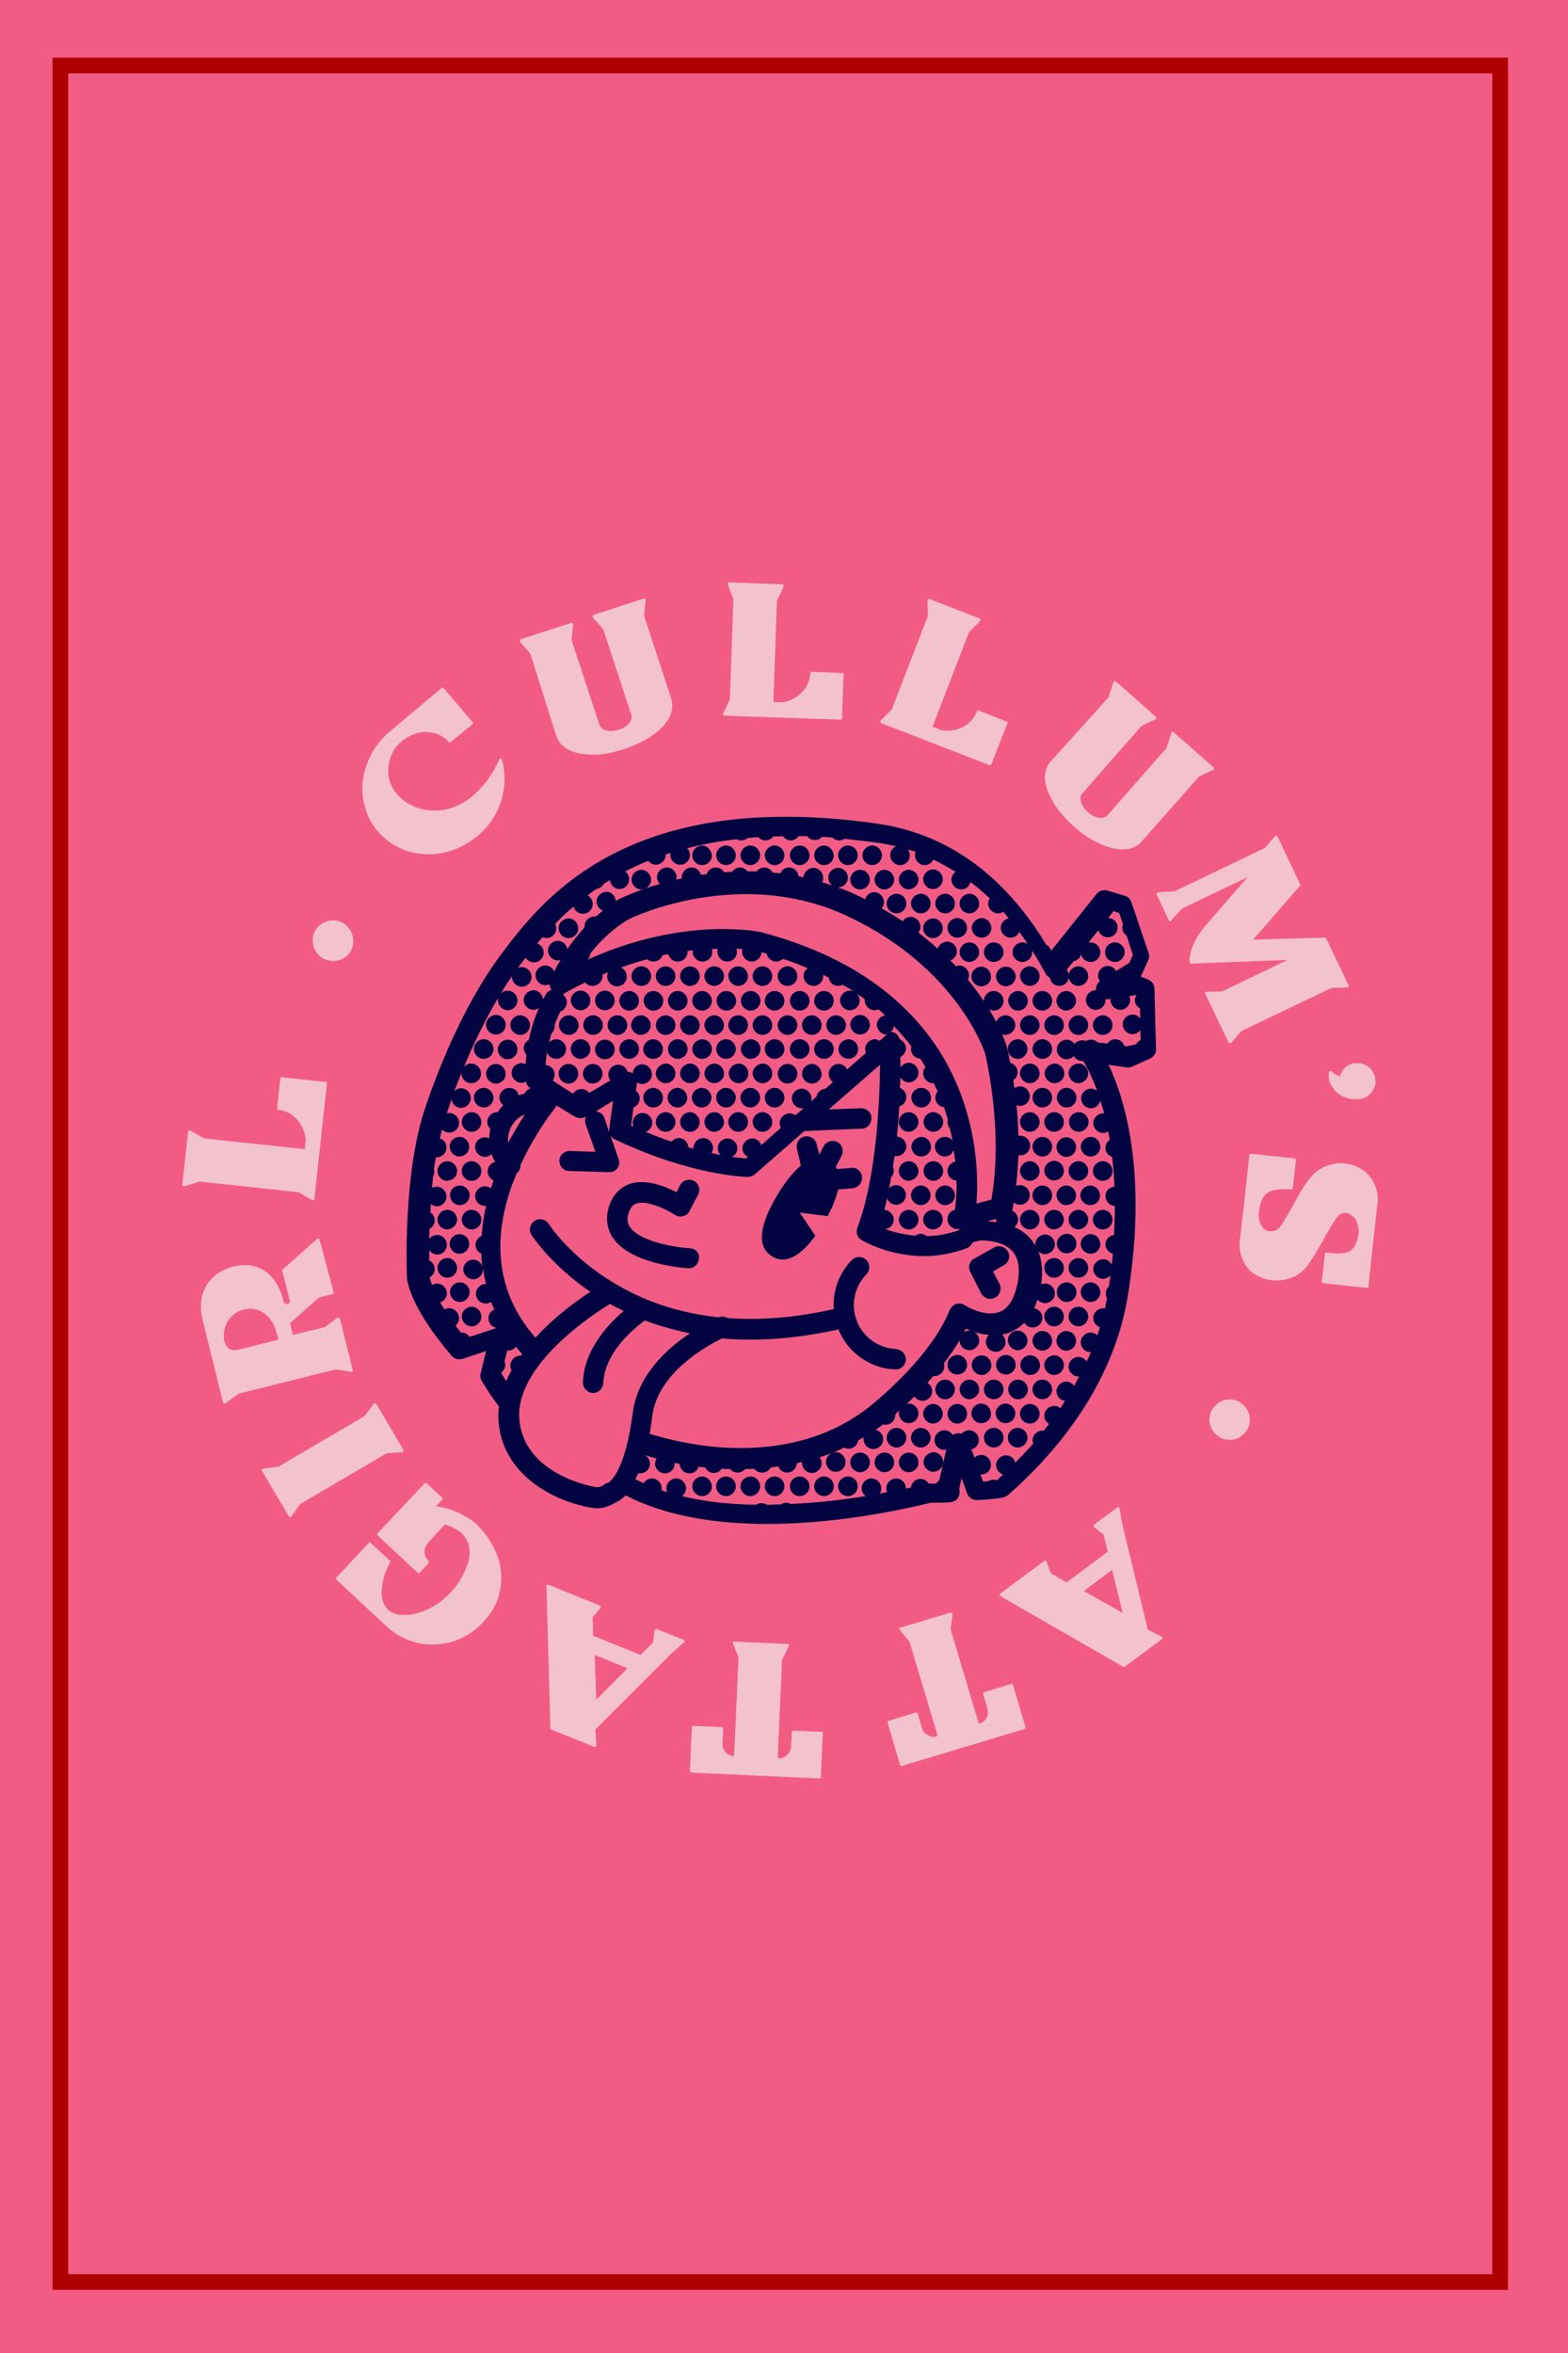 <?xml version="1.0" encoding="utf-8"?>
<!-- Generator: Adobe Illustrator 25.1.0, SVG Export Plug-In . SVG Version: 6.00 Build 0)  -->
<svg version="1.1" xmlns="http://www.w3.org/2000/svg" xmlns:xlink="http://www.w3.org/1999/xlink" x="0px" y="0px"
	 viewBox="0 0 400 600" style="enable-background:new 0 0 400 600;" xml:space="preserve">
<style type="text/css">
	.st0{fill:#F25C84;}
	.st1{fill:none;stroke:#AF0000;stroke-width:4;stroke-miterlimit:10;}
	.st2{fill:#F2C2CF;}
	.st3{fill:#010440;}
</style>
<g id="Layer_2">
	<rect x="-2.3" y="-2.4" class="st0" width="404.8" height="604.1"/>
	<rect x="15.4" y="16.7" class="st1" width="367.3" height="565.2"/>
</g>
<g id="Layer_1_copy">
	<g>
		<path class="st2" d="M85.4,234.7c-1.4-0.1-2.7,0.3-3.8,1.2c-1.1,0.9-1.7,2.1-1.8,3.5c-0.1,1.4,0.3,2.7,1.2,3.8
			c0.9,1.1,2.1,1.7,3.5,1.8c1.4,0.1,2.7-0.2,3.8-1.1c1.1-0.9,1.7-2.1,1.8-3.5c0.1-1.4-0.3-2.7-1.2-3.8
			C88,235.5,86.8,234.8,85.4,234.7 M79.6,306c0.1,0.1,0.3,0.1,0.4,0c0.1-0.1,0.2-0.2,0.2-0.3l3.2-29.4c0-0.3-0.1-0.4-0.3-0.4
			l-11.2-1.2c-0.2,0-0.3,0.1-0.4,0.3l-0.8,7.6c0,0.3,0.1,0.4,0.3,0.4c1.9,0.2,3.5,1,4.8,2.5c1.3,1.5,2,3.2,2.2,5.1
			c-0.1,0.8-0.2,1.5-0.2,2.3l-0.3,0.1l-25.4-2.7l-3.5-2c-0.1-0.1-0.2-0.1-0.4,0c-0.1,0.1-0.2,0.1-0.2,0.3l-1.5,13.5
			c0,0.1,0,0.3,0.1,0.3c0.1,0.1,0.2,0.1,0.4,0.1l3.8-1.2l25.4,2.7L79.6,306z M58,343.5c-0.6-0.7-0.9-1.6-0.9-2.8
			c0-1.9,0.6-3.6,1.8-4.8c1.1-1.2,2.4-1.9,3.9-2.1c1.7-0.3,3.2,0.1,4.6,1.1c1.6,1.1,2.6,2.8,3.2,5.1c0,0,0.1,0.3,0.2,0.7
			c0.1,0.4,0.2,0.7,0.2,0.9l-10.3,2.6C59.5,344.4,58.6,344.2,58,343.5 M73.9,331.6c0.1,0.2,0,0.4-0.1,0.6c-0.1,0.2-0.3,0.3-0.5,0.3
			c-0.2,0.1-0.4,0-0.6-0.1c-0.2-0.1-0.3-0.2-0.3-0.3l0-0.1c-0.7-2.8-1.8-5-3.3-6.6c-1.4-1.5-3.1-2.3-5-2.7c-1.5-0.2-3.1-0.1-4.7,0.3
			c-2.9,0.8-5,2.2-6.5,4.4c-1.7,2.6-2.1,5.8-1.1,9.6l5.1,20.6c0,0.1,0.1,0.2,0.3,0.3c0.1,0,0.3,0,0.4-0.1l3.2-2.4l24.8-6.2l3.9,0.6
			c0.2,0,0.3,0,0.4-0.1c0.1-0.1,0.1-0.2,0.1-0.3l-3.3-13.2c0-0.1-0.1-0.2-0.2-0.2c-0.1,0-0.3,0-0.4,0l-3.2,2.4l-8.2,2l-0.7-3
			l7.3-6.5l3.5-0.9c0.2-0.1,0.3-0.2,0.3-0.5L81.5,316c0-0.1-0.1-0.2-0.3-0.2c-0.1,0-0.3,0-0.3,0.1l-8.3,7.4l-0.5,0.4
			c-0.1,0.1-0.1,0.2-0.1,0.4l0.3,1.1L73.9,331.6z M102.6,370.3c0.2,0,0.3-0.1,0.3-0.2c0.1-0.1,0-0.3,0-0.4L96,358
			c-0.1-0.1-0.2-0.2-0.3-0.2c-0.1,0-0.2,0.1-0.3,0.1l-2.4,3.2l-22,12.9l-3.9,0.5c-0.1,0-0.2,0.1-0.3,0.2c-0.1,0.1-0.1,0.2,0,0.3
			l6.9,11.7c0.1,0.1,0.2,0.2,0.3,0.2c0.1,0,0.3,0,0.3-0.2l2.3-3.2l22-12.9L102.6,370.3z M119.7,394.6c0.2,1.4,0.1,2.8-0.4,4.2
			c-0.5,1.4-1.1,2.7-1.8,3.9c-0.7,1.2-1.5,2.3-2.5,3.3c-2.4,2.6-5.2,4.4-8.4,5.3c-1.3,0.4-2.5,0.5-3.8,0.5c-1.3,0-2.3-0.3-3.3-0.9
			c-0.2-0.2-0.4-0.3-0.6-0.5c-1.1-1.1-1.7-2.8-1.5-5c0.1-2.3,0.8-4.6,2.1-7c0.1-0.2,0.1-0.3,0-0.4l-5-4.6c-0.2-0.1-0.3-0.1-0.5,0.1
			l-8.2,8.8c-0.2,0.2-0.2,0.4,0,0.5l12.7,11.8c1.8,1.7,3.9,3,6.2,3.8c2.3,0.8,4.7,1.1,7.1,0.9c4.5-0.4,8.4-2.4,11.6-5.8
			c2.3-2.5,3.7-5.2,4.2-8.2c0.5-3,0.3-6-0.8-8.8c-1.1-2.8-2.8-5.4-5.2-7.8c-1.4-1.2-3-2.2-4.7-3c-1.8-0.8-3.7-1.4-5.7-1.6l1.6-1.7
			c0.2-0.2,0.2-0.4,0-0.5l-4-3.7c-0.2-0.1-0.3-0.1-0.5,0.1L96.3,391c-0.2,0.2-0.2,0.4,0,0.5l10.2,9.5c0.2,0.2,0.4,0.2,0.6,0l2.2-2.4
			c0.1-0.2,0.1-0.4,0-0.6c-0.3-0.3-0.6-0.7-0.8-1.2c-0.4-1.3-0.2-2.4,0.8-3.5l4.1-4.5c0.7,0.1,1.4,0.3,2.3,0.8s1.5,0.9,2,1.3
			C118.8,392,119.5,393.2,119.7,394.6 M160.1,425.4l-8,8l-0.4-11.4L160.1,425.4z M153.2,410c0.1-0.1,0.1-0.2,0-0.3
			c0-0.1-0.1-0.2-0.2-0.3l-13.1-5.3c-0.1,0-0.2,0-0.4,0.1c-0.1,0.1-0.2,0.2-0.1,0.3l1,36.1c0,0.2,0.1,0.3,0.2,0.4l10.9,4.4
			c0.1,0.1,0.3,0,0.4,0c0.1-0.1,0.2-0.2,0.2-0.3l-0.2-4.1l19.5-19.5l3.1-2.7c0.1-0.1,0.2-0.2,0.1-0.4c0-0.1-0.1-0.2-0.3-0.3
			l-6.8-2.7c-0.1,0-0.2,0-0.3,0c-0.1,0.1-0.2,0.2-0.2,0.3l-0.4,3.1l-3.2,3.2l-12.1-4.9l-0.1-4.7L153.2,410z M187,418.6
			c-0.1,0.1-0.1,0.2,0,0.4l1.4,3.7l-1.1,24.7c0,0.2-0.1,0.4-0.3,0.4c-0.8-0.1-1.5-0.5-2-1.1c-0.5-0.6-0.8-1.4-0.7-2.2l0.2-3.8
			c0-0.2-0.2-0.3-0.4-0.3l-7.2-0.3c-0.3,0-0.4,0.1-0.4,0.3l-0.5,11.2c0,0.3,0.1,0.4,0.4,0.4l32.6,1.5c0.3,0,0.4-0.1,0.4-0.4
			l0.5-11.2c0-0.2-0.1-0.3-0.4-0.3l-7.1-0.3c-0.3,0-0.4,0.1-0.4,0.3l-0.2,3.8c0,0.8-0.4,1.5-1,2.1c-0.6,0.6-1.3,0.9-2.1,0.9
			c-0.2-0.1-0.3-0.2-0.3-0.4l1.1-24.7l1.7-3.5c0-0.1,0-0.3,0-0.4c-0.1-0.1-0.1-0.2-0.3-0.2l-13.6-0.6
			C187.2,418.5,187,418.5,187,418.6 M229.4,415.2c0,0.1,0,0.3,0.1,0.4l2.5,3l7.1,23.7c0,0.2,0,0.4-0.2,0.5c-0.8,0.2-1.6,0.1-2.3-0.4
			c-0.7-0.4-1.2-1-1.4-1.8l-1.1-3.7c-0.1-0.2-0.3-0.3-0.5-0.2l-6.9,2.1c-0.2,0.1-0.3,0.2-0.3,0.4l3.2,10.8c0.1,0.3,0.2,0.3,0.5,0.3
			l31.2-9.4c0.3-0.1,0.3-0.3,0.3-0.5l-3.2-10.8c-0.1-0.2-0.2-0.3-0.5-0.2l-6.8,2.1c-0.2,0.1-0.3,0.2-0.3,0.4l1.1,3.7
			c0.2,0.8,0.2,1.6-0.2,2.3c-0.4,0.8-0.9,1.3-1.7,1.6c-0.2,0-0.4-0.1-0.4-0.3l-7.1-23.7l0.5-3.9c0-0.1-0.1-0.3-0.2-0.3
			c-0.1-0.1-0.2-0.1-0.3-0.1l-13,3.9C229.5,415,229.4,415.1,229.4,415.2 M283.7,400.3l2.7,11l-9.9-5.6L283.7,400.3z M266.9,398.1
			c0-0.1-0.1-0.2-0.2-0.2c-0.1,0-0.2,0-0.3,0.1l-11.3,8.4c-0.1,0.1-0.1,0.2-0.1,0.3c0,0.1,0.1,0.2,0.2,0.3l31.3,18
			c0.2,0.1,0.3,0.1,0.4,0l9.5-7c0.1-0.1,0.2-0.2,0.2-0.3c0-0.1-0.1-0.2-0.2-0.3l-3.6-1.9l-6.5-26.8l-0.7-4.1c0-0.2-0.1-0.3-0.2-0.3
			c-0.1,0-0.2,0-0.4,0.1l-5.9,4.4c-0.1,0.1-0.1,0.1-0.1,0.3c0,0.1,0,0.2,0.1,0.3l2.4,1.9l1.1,4.4l-10.5,7.8l-4-2.3L266.9,398.1z
			 M313.1,367.1c1.4,0.2,2.7-0.2,3.8-1.1c1.1-0.9,1.8-2,1.9-3.4c0.2-1.4-0.2-2.7-1.1-3.8c-0.9-1.1-2-1.8-3.4-1.9
			c-1.4-0.2-2.7,0.2-3.8,1.1s-1.8,2-1.9,3.4c-0.2,1.4,0.2,2.7,1.1,3.8C310.6,366.3,311.7,367,313.1,367.1 M325.2,313.8
			c-0.6,0.2-1.2,0.2-1.8,0.1c-0.7-0.2-1.3-0.7-1.8-1.7c-0.5-1.1-0.6-2.3-0.4-3.6c0.3-2.3,1.1-3.9,2.4-4.6c1.3-0.7,3.2-0.9,5.8-0.7
			c0.2,0,0.3-0.1,0.4-0.3l0.8-7.2c0-0.2-0.1-0.4-0.3-0.4l-11.2-1.2c-0.3,0-0.4,0.1-0.4,0.3l0,0.1l-1.4,13c-0.1,1-0.3,2.4-0.5,4.2
			c-0.2,1.8-0.3,3.2-0.5,4.3c-0.2,1.7,0,3.2,0.5,4.6c0.5,1.4,1.3,2.5,2.2,3.4c1,0.9,2.1,1.5,3.4,1.9c1.3,0.4,2.6,0.6,4,0.5
			c1.3-0.1,2.7-0.5,4-1.1c1.3-0.7,2.4-1.6,3.3-2.9c0.8-1.1,2.1-3.2,3.8-6.2c1.7-3.1,2.9-5,3.5-5.8c0.4-0.6,0.9-1,1.5-1.1
			c0.6-0.2,1.1-0.2,1.6,0.1c0.5,0.2,0.9,0.6,1.4,1c0.4,0.5,0.7,1.1,0.9,1.9c0.2,0.8,0.3,1.6,0.1,2.5c-0.1,1-0.4,1.8-0.7,2.4
			c-0.3,0.6-0.7,1.1-1.1,1.5c-0.4,0.3-1,0.6-1.7,0.7c-0.7,0.1-1.4,0.2-2,0.1c-0.6,0-1.5-0.1-2.6-0.2c-0.2,0-0.3,0.1-0.4,0.3
			l-0.8,7.1c0,0.2,0.1,0.4,0.3,0.4l11.2,1.2c0.2,0,0.4-0.1,0.4-0.3l0-0.1l1.3-12.3c0.1-1,0.3-2.5,0.5-4.3c0.2-1.8,0.3-3.2,0.5-4.3
			c0.2-1.5,0-2.9-0.4-4.2c-0.4-1.3-1.1-2.4-1.9-3.3c-0.8-0.9-1.9-1.6-3-2.1c-1.2-0.5-2.4-0.8-3.6-0.9c-1.2-0.1-2.5,0.2-3.8,0.6
			s-2.5,1.2-3.5,2.1c-1.4,1.4-3,3.7-4.7,6.9c-1.8,3.3-3,5.4-3.8,6.4C326.3,313.3,325.8,313.6,325.2,313.8 M348.9,279.5
			c0.7-0.5,1.2-1.2,1.6-2c0.4-0.8,0.5-1.6,0.3-2.5c-0.1-0.9-0.5-1.6-1-2.3c-0.6-0.7-1.3-1.1-2.1-1.4c-0.3-0.1-0.7-0.2-1.1-0.2
			c-0.3,0-0.7,0-1,0c-0.9,0.1-1.7,0.5-2.4,1.1c-0.7,0.6-1.1,1.4-1.4,2.3c-0.8-0.3-1.5-0.7-2.1-1.3c-0.1-0.1-0.2-0.1-0.4-0.1
			c-0.2,0.1-0.2,0.2-0.3,0.3c-0.1,0.5,0,1,0,1.5c0.1,1,0.5,1.8,1.1,2.6c0.7,1.1,1.7,1.8,3,2.3c1.2,0.5,2.5,0.6,3.8,0.4
			c0.3,0,0.6-0.1,0.9-0.2C348.3,279.9,348.6,279.7,348.9,279.5 M295.1,227.8c-0.1,0.1-0.1,0.2,0,0.4l3.1,6.5
			c0.1,0.1,0.2,0.2,0.3,0.2c0.1,0,0.2,0,0.3-0.2l2.7-3l16.7-8l-10.3,11.9c-3.1,3.6-4.6,6.9-4.4,9.8c0,0.2,0.1,0.4,0.4,0.3l24.5-0.9
			l-16.6,8l-4,0.1c-0.2,0-0.3,0.1-0.3,0.2c-0.1,0.1-0.1,0.2,0,0.4l5.9,12.3c0.1,0.1,0.2,0.2,0.3,0.2c0.1,0,0.3,0,0.4-0.1l2.6-3
			l23-11l4-0.1c0.1,0,0.2-0.1,0.3-0.2c0.1-0.1,0.1-0.3,0-0.4l-5.7-11.9c-0.1-0.1-0.2-0.2-0.4-0.2l-18.2,0.5l11.9-13.7
			c0.1-0.1,0.2-0.3,0.1-0.4l-5.8-12.2c-0.1-0.1-0.2-0.2-0.3-0.2c-0.1,0-0.3,0-0.3,0.1l-2.6,3l-23.1,11.1l-4,0.2
			C295.2,227.7,295.1,227.7,295.1,227.8 M268.1,194.1c-0.6,0.6-1,1.3-1.2,2.1c-0.7,2.1-0.3,4.5,1.2,7.3c1.3,2.6,3.3,5,5.9,7.3
			c2.6,2.3,5.2,3.9,7.9,4.9c3,1.1,5.5,1.2,7.5,0.3c0.7-0.4,1.3-0.8,1.9-1.5l14.6-16.5l3.6-1.7c0.1-0.1,0.2-0.1,0.2-0.3
			c0-0.1,0-0.3-0.1-0.3l-10.2-9c-0.1-0.1-0.2-0.1-0.3-0.1c-0.1,0-0.2,0.1-0.3,0.3l-1.2,3.8l-15,17.1c-0.6,0.7-1.4,0.9-2.4,0.7
			c-1-0.2-1.9-0.7-2.7-1.4c-0.8-0.7-1.4-1.6-1.7-2.5c-0.3-1-0.2-1.8,0.4-2.4l15-17.1l3.6-1.7c0.1-0.1,0.2-0.2,0.2-0.3s0-0.2-0.1-0.3
			l-10.2-9c-0.1-0.1-0.2-0.1-0.4-0.1c-0.1,0-0.2,0.1-0.3,0.3l-1.2,3.8L268.1,194.1z M224.7,183.7c-0.1,0.1-0.1,0.2-0.1,0.4
			c0,0.1,0.1,0.2,0.2,0.3l27.6,10.7c0.2,0.1,0.4,0,0.5-0.2l4.1-10.5c0.1-0.2,0-0.4-0.2-0.4l-7.1-2.8c-0.2-0.1-0.4,0-0.5,0.2
			c-0.7,1.8-1.9,3.1-3.6,4c-1.7,0.9-3.6,1.1-5.5,0.8c-0.7-0.3-1.4-0.6-2.1-0.8l0-0.4l9.2-23.8l2.8-2.8c0.1-0.1,0.1-0.2,0.1-0.4
			c0-0.1-0.1-0.2-0.2-0.3l-12.7-4.9c-0.1-0.1-0.3,0-0.4,0c-0.1,0.1-0.2,0.2-0.2,0.3l0.1,4l-9.2,23.8L224.7,183.7z M184.5,181.9
			c-0.1,0.1-0.1,0.3,0,0.4c0.1,0.1,0.2,0.2,0.3,0.2l29.6,1c0.3,0,0.4-0.1,0.4-0.4l0.4-11.2c0-0.2-0.1-0.3-0.4-0.3l-7.7-0.3
			c-0.3,0-0.4,0.1-0.4,0.3c-0.1,1.9-0.8,3.6-2.1,4.9c-1.4,1.4-3,2.2-4.9,2.6c-0.8,0-1.5-0.1-2.3-0.1l-0.1-0.3l0.9-25.5l1.7-3.6
			c0.1-0.1,0-0.2,0-0.4c-0.1-0.1-0.2-0.2-0.3-0.2l-13.6-0.5c-0.1,0-0.3,0.1-0.3,0.2c-0.1,0.1-0.1,0.2,0,0.4l1.4,3.7l-0.9,25.5
			L184.5,181.9z M141.9,187.6c0.3,0.8,0.7,1.5,1.2,2.1c1.5,1.6,3.8,2.5,6.9,2.7c2.9,0.2,6-0.3,9.2-1.4c3.3-1.1,6.1-2.5,8.3-4.3
			c2.5-2,3.8-4.1,4-6.3c0-0.8-0.1-1.6-0.3-2.4l-6.9-21l0.4-4c0-0.1,0-0.3-0.1-0.3c-0.1-0.1-0.2-0.1-0.3-0.1l-12.9,4.2
			c-0.1,0-0.2,0.1-0.2,0.3c0,0.1,0,0.3,0.1,0.4l2.6,3l7.1,21.6c0.3,0.8,0.1,1.6-0.6,2.4c-0.7,0.8-1.6,1.3-2.6,1.6
			c-1,0.3-2,0.4-3,0.2c-1-0.2-1.6-0.7-1.9-1.5l-7.1-21.6l0.4-4c0-0.1,0-0.2-0.1-0.3c-0.1-0.1-0.2-0.1-0.3-0.1l-12.9,4.2
			c-0.1,0-0.2,0.1-0.3,0.3c0,0.1,0,0.3,0.1,0.4l2.6,3L141.9,187.6z M120.5,184.7c0.2-0.2,0.2-0.3,0.1-0.5l-7.4-8.7
			c-0.2-0.2-0.4-0.2-0.5-0.1l-13.2,11.1c-2.8,2.3-4.8,5.2-6,8.6c-1.2,3.3-1.4,6.6-0.6,9.9c0.6,2.6,1.7,4.9,3.4,6.9
			c1.7,2,3.8,3.5,6.2,4.6c3.1,1.3,6.4,1.6,9.8,1.1c3.5-0.6,6.7-2.1,9.5-4.4c2.8-2.4,4.8-5.2,5.9-8.6c1.1-3.3,1.3-6.6,0.6-9.9
			c-0.1-0.4-0.2-0.7-0.3-1c-0.1-0.2-0.2-0.3-0.3-0.3c-0.2,0-0.3,0-0.3,0.2c-1.6,3.7-3.9,6.9-7.1,9.6c-2.1,1.7-4.4,2.8-7,3.3
			c-2.5,0.4-5,0.2-7.3-0.7c-2-0.8-3.6-1.9-4.9-3.5c-0.3-0.4-0.6-0.8-0.9-1.3c-1.1-1.9-1.4-4-1-6.3c0.4-2.3,1.5-4.2,3.3-5.7
			c1.3-1,2.6-1.7,4.1-2.1c1.5-0.4,2.9-0.3,4.4,0.1c1.3,0.4,2.5,1.1,3.5,2.2c0.2,0.1,0.3,0.2,0.5,0L120.5,184.7z"/>
		<g>
			<path class="st3" d="M176,318.3c-4.7-0.3-12.9-1.9-15.3-5.4c-0.4-0.6-1-1.8-0.3-3.7c0.6-1.7,1.4-2.1,1.9-2.3
				c2.6-0.9,7.5,1.3,9.9,2.9c0.6,0.4,1.4,0.5,2.1,0.3s1.3-0.6,1.6-1.3l2.2-4.2c0.6-1.3,0.2-2.8-1.1-3.5c-1.3-0.6-2.8-0.2-3.5,1.1
				l-0.9,1.8c-3-1.5-7.9-3.5-12-2.1c-1.7,0.6-4,2.1-5.2,5.6c-1,3-0.6,5.9,1,8.2c4.5,6.6,17.7,7.6,19.2,7.7c0,0,0.1,0,0.1,0
				c1.4,0,2.5-1.1,2.6-2.5C178.5,319.6,177.5,318.4,176,318.3z"/>
			<path class="st3" d="M219.9,300.1c-0.1-1.4-1.4-2.5-2.8-2.3l-3.6,0.3c-0.1-0.2-0.2-0.3-0.3-0.5l1.5-2.9c0.6-1.3,0.2-2.8-1.1-3.5
				c-1.3-0.6-2.8-0.2-3.5,1.1l-1.1,2.1l-0.7-2.7c-0.3-1.4-1.8-2.2-3.1-1.9c-1.4,0.3-2.2,1.8-1.9,3.1l1,4.3c-1.8,1.5-3.8,3.9-6,7.5
				c-5.5,9.3-4.6,13.7-1.3,15.7c2.8,1.7,6.5,0.9,11-5.3l-4-5.9l7.1,0.9c1.5-2.7,2.3-5,2.7-6.8l3.7-0.3
				C219,302.8,220,301.6,219.9,300.1z"/>
			<path class="st3" d="M294.5,252.1c0-1-0.6-1.9-1.6-2.3l-1.9-0.8c0.1-0.1,0.1-0.3,0.2-0.4l1.7-3.7c0.3-0.6,0.3-1.3,0.1-1.9
				l-4.4-13c-0.3-0.8-0.9-1.4-1.7-1.6l-4.4-1.3c-1-0.3-2.1,0-2.8,0.9l-11.6,14.5c-0.1-0.7-0.6-1.3-1.2-1.6
				c-10.9-18-25.5-28.4-43.3-30.9c-64.1-9.1-85.7,19.9-96.1,33.8c-3.2,4.3-11.5,16.6-18.9,38.3c-5.9,17.1-4.8,42.4-4.8,43.5
				c0,0.7,0.6,7.5,11.4,20.1c0.6,0.8,1.8,1.1,2.8,0.8l6-2l-1.3,5.4c-0.3,0.7-0.2,1.5,0.2,2.2c1.3,2.2,2.7,4.4,4.3,6.4
				c0,0,0.1,0.1,0.1,0.1c-0.2,1.4-0.2,2.8-0.1,4.2c1.4,14.4,15.7,20.4,23.9,21.7c0.4,0,0.8,0.1,1.2,0.1c2,0,3.6-0.8,4.4-1.3
				c0.7-0.3,1.7-0.8,2.9-2c10.6,5.5,23.6,7.3,36.1,7.3c20.2,0,38.6-4.7,41.7-5.4c1.4,0,2.8,0,4.3-0.1c0.1,0,0.3,0,0.4,0
				c2.8-0.2,2.7-2.5,2.7-2.8c0-0.2,0-0.4-0.1-0.6l0.6-2.8l1.4,3.9c0.4,1.1,1.5,1.8,2.6,1.7l0.7,0c5.5-0.4,6.2-0.7,6.6-0.9
				c0.2-0.1,0.4-0.3,0.6-0.4c11.8-10.4,26.7-27.6,30.5-50.7c5.2-31.9-1-50.8-4.9-59l4.7,0.7c0.1,0,0.2,0,0.3,0
				c0.4,0,0.8-0.1,1.2-0.3l4.4-2c0.9-0.4,1.6-1.4,1.5-2.4L294.5,252.1z M216.6,233.8c27.3,13,34.3,33.7,34.7,34.8
				c0.3,1.3,4.7,20,1.6,37.3l-3.8,1c0.4-5.3,0.4-15.2-3.4-26.2c-3.2-9.4-8.5-17.6-15.8-24.4c-9-8.5-21-14.7-35.7-18.6
				c0,0-0.1,0-0.1,0c-0.3-0.1-3.9-0.8-9.7-0.8c-8,0-20.3,1.4-34.5,7.8c0.4-0.4,0.7-1,0.7-1.6c2.4-3,5.6-6.2,9.6-8.6
				C161.8,233.6,189.5,220.8,216.6,233.8z M246.1,332.8c-0.6-0.4-1.5-0.5-2.2-0.3c-0.7,0.3-1.3,0.8-1.6,1.5
				c-5,12.6-20.3,24.5-20.5,24.7c-9.9,7.8-22.5,11.3-37.4,10.4c-8.9-0.6-16.1-2.7-18.7-3.5c0.3-1.4,0.5-2.9,0.7-4.5
				c1.4-11.1,14-18,17.8-19.8c2.4,0.2,4.8,0.3,7.4,0.3c6.7,0,14.1-0.8,22.3-2.6c0.1,0.3,0.2,0.6,0.4,0.9c2.6,5.5,8.1,9.1,14.1,9.3
				c0,0,0,0,0.1,0c1.4,0,2.5-1.1,2.6-2.5c0-1.4-1.1-2.6-2.5-2.7c-4.1-0.2-7.9-2.6-9.7-6.4c-2-4.2-1.2-9.3,2.1-12.6c1-1,1-2.7,0-3.7
				c-1-1-2.7-1-3.7,0c-3.3,3.4-4.9,7.9-4.6,12.5c-9.6,2.2-18.7,2.9-27.1,2.3c-0.7-0.4-1.5-0.5-2.3-0.2c-9.4-1-18.1-3.7-25.9-8.3
				c-11.8-6.8-17.3-15.3-17.4-15.5c-0.8-1.2-2.4-1.6-3.6-0.8c-1.2,0.8-1.6,2.4-0.8,3.6c0.2,0.3,4.9,7.6,15,14.5
				c-3.5,2.3-9.2,6.4-14,11.7c-9.4-10.7-11.4-23.8-6-38.9c0.4-1,0.8-2,1.2-3c0.2-0.1,0.3-0.3,0.5-0.5c0.4-0.5,0.5-1.1,0.5-1.7
				c2.7-5.8,5.8-10.5,7.9-13.3c0.2-0.2,0.4-0.5,0.6-0.8c0.3-0.4,0.5-0.7,0.7-1c1.8,1.1,3.5,2.2,4.8,2.9c0.8,0.4,1.8,0.4,2.6,0l0.1,0
				c-0.3,0.6-0.3,1.2-0.1,1.9l2.5,7l-6.6-0.2c-1.4,0-2.6,1.1-2.6,2.5c0,1.4,1.1,2.6,2.5,2.6l10.3,0.3h0c0.8,0,1.6-0.4,2-1
				c0.5-0.7,0.6-1.6,0.3-2.4l-2.1-6c0.3,0.4,0.6,0.8,1.1,1c19.2,9.2,33.3,9.6,33.9,9.6c0.6,0,1.3-0.2,1.8-0.6l12.7-11.1
				c0,0,0.1,0,0.1,0c0,0,0,0,0.1,0l14.4-0.6c1.5,0,2.5-1.3,2.5-2.7c0-1.5-1.2-2.5-2.7-2.5l-8.2,0.3l13.1-11.4
				c-0.1,9.4-0.9,28.7-5.8,41.6c-0.4,1.2,0,2.5,1.1,3.1c0.3,0.2,6.9,4.1,16,4.1c3.3,0,7-0.6,10.8-2c0.7-0.3,1.2-0.8,1.5-1.5l2-0.5
				c1,0,5.8,0,8.2,2.8c1.6,1.8,2,4.7,1.2,8.5c-0.8,3.6-2.2,5.9-4.2,6.8C252.1,335.9,247.6,333.8,246.1,332.8z M127.7,337.8
				C127.7,337.8,127.7,337.8,127.7,337.8C127.7,337.8,127.7,337.8,127.7,337.8C127.7,337.8,127.7,337.8,127.7,337.8z M156.4,280.7
				l-1,7.3c0,0.2,0,0.5,0,0.7l-1.2-3.6c-0.3-1-1.2-1.6-2.2-1.7L156.4,280.7z M228,261.6c1.6,1.7,3.1,3.4,4.5,5.2
				c-0.1,0.2-0.1,0.4-0.1,0.7c0,1.3,1,2.4,2.3,2.4c0.5,0.7,0.9,1.4,1.4,2.2c-0.4,0.4-0.6,1-0.6,1.6c0,1.3,1.1,2.5,2.5,2.5
				c0.1,0,0.2,0,0.2,0c0.3,0.7,0.7,1.4,1,2.1c-0.4,0.4-0.6,1-0.6,1.6c0,1.2,0.9,2.3,2.2,2.4c0.4,1.1,0.7,2.1,1,3.2
				c0,0.2-0.1,0.4-0.1,0.6c0,0.6,0.2,1.2,0.6,1.6c0.3,1.1,0.5,2.2,0.7,3.2c-0.4-0.6-1.1-1-2-1c-1.3,0-2.5,1.1-2.5,2.5
				c0,1.3,1.1,2.5,2.5,2.5c1.1,0,2-0.7,2.3-1.7c0.1,1,0.3,2,0.4,3c-1.1,0.2-2,1.2-2,2.4c0,1.3,1,2.4,2.3,2.4
				c0.1,3.4-0.2,6.1-0.4,7.5c-1.1,0.2-1.9,1.2-1.9,2.4c0,1.3,1.1,2.5,2.5,2.5c0.2,0,0.4,0,0.6-0.1c-0.1,0.1-0.1,0.2-0.2,0.4
				c-2.9,1-5.6,1.5-8.2,1.5c-0.4-0.3-0.9-0.6-1.5-0.6c-0.5,0-1,0.2-1.4,0.5c-3.1-0.3-5.8-1-7.7-1.7c1.3-0.1,2.2-1.2,2.2-2.4
				c0-1.3-1.1-2.4-2.4-2.5c0.3-1,0.5-2,0.7-3c0.3,1,1.2,1.7,2.3,1.7c1.4,0,2.5-1.1,2.5-2.5c0-1.3-1.1-2.5-2.5-2.5
				c-0.7,0-1.4,0.3-1.8,0.9c0.2-1,0.4-1.9,0.5-2.9c0.4-0.4,0.7-1,0.7-1.7c0-0.4-0.1-0.7-0.2-1c0.1-0.9,0.3-1.8,0.4-2.7
				c0.2,0,0.3,0,0.5,0c1.4,0,2.5-1.1,2.5-2.5c0-1.3-1.1-2.4-2.4-2.5c0.3-2.7,0.5-5.3,0.6-7.7c1.1-0.3,1.8-1.2,1.8-2.4
				c0-1-0.7-1.9-1.6-2.3c0-0.9,0.1-1.8,0.1-2.7c0.4,0.7,1.2,1.3,2.1,1.3c1.4,0,2.5-1.1,2.5-2.5c0-1.3-1.1-2.5-2.5-2.5
				c-0.9,0-1.6,0.5-2.1,1.2c0-1,0-1.9,0-2.7c0.8-0.4,1.4-1.2,1.4-2.2c0-1-0.7-1.9-1.6-2.3c-0.2-0.7-0.7-1.4-1.4-1.7
				c-0.4-0.2-0.8-0.2-1.1-0.2C227.6,263,228,262.3,228,261.6z M254.1,310.8c0,0.1,0,0.1,0,0.2c0,0.2,0,0.5,0.1,0.7
				c-0.8-0.2-1.6-0.2-2.3-0.3L254.1,310.8z M143.8,253.4c1.9-1.1,3.7-2,5.5-2.9c0.4,0.6,1.1,0.9,1.9,0.9c1.3,0,2.5-1.1,2.5-2.5
				c0-0.1,0-0.3,0-0.4c0.5-0.2,1-0.4,1.5-0.6c-0.2,0.3-0.3,0.7-0.3,1.1c0,1.3,1.1,2.5,2.5,2.5s2.5-1.1,2.5-2.5c0-1-0.6-1.9-1.5-2.3
				c2.3-0.8,4.5-1.5,6.7-2.1c0.4,0.4,1,0.6,1.6,0.6c1.1,0,2-0.7,2.3-1.6c0.5-0.1,1-0.2,1.5-0.3c0.3,1.1,1.2,1.9,2.4,1.9
				c1.4,0,2.5-1.1,2.5-2.5c0-0.1,0-0.1,0-0.2c0.5-0.1,0.9-0.1,1.3-0.2c0,0.1,0,0.2,0,0.4c0,1.3,1.1,2.5,2.5,2.5
				c1.4,0,2.5-1.1,2.5-2.5c0-0.3-0.1-0.5-0.1-0.7c0.5,0,1,0,1.5-0.1c-0.1,0.2-0.1,0.5-0.1,0.8c0,1.3,1.1,2.5,2.5,2.5
				s2.5-1.1,2.5-2.5c0-0.3-0.1-0.5-0.1-0.8c0.5,0,1,0.1,1.5,0.1c-0.1,0.2-0.1,0.4-0.1,0.7c0,1.3,1.1,2.5,2.5,2.5
				c1.3,0,2.4-1.1,2.5-2.4c0.4,0.1,0.9,0.3,1.3,0.4c0.2,1.1,1.2,2,2.4,2c0.7,0,1.3-0.3,1.7-0.7c2.2,0.7,4.3,1.5,6.4,2.4
				c-0.7,0.4-1.1,1.2-1.1,2c0,1.3,1.1,2.5,2.5,2.5c1.4,0,2.5-1.1,2.5-2.5c0-0.1,0-0.2,0-0.3c0.5,0.2,0.9,0.4,1.4,0.7
				c0.2,1.2,1.2,2.1,2.4,2.1c0.4,0,0.8-0.1,1.1-0.3c1,0.6,2,1.1,2.9,1.7c-0.3-0.1-0.6-0.2-1-0.2c-1.3,0-2.5,1.1-2.5,2.5
				c0,1.3,1.1,2.5,2.5,2.5c1.4,0,2.5-1.1,2.5-2.5c0-0.7-0.3-1.3-0.7-1.7c0.7,0.5,1.4,0.9,2,1.4c0,0.1,0,0.2,0,0.3
				c0,1.3,1.1,2.5,2.5,2.5c0.3,0,0.7-0.1,1-0.2c0.6,0.5,1.2,1,1.7,1.5c-1.2,0.2-2.1,1.2-2.1,2.4c0,1.3,1.1,2.5,2.5,2.5
				c0,0,0.1,0,0.1,0c-0.1,0.1-0.2,0.1-0.3,0.2l-1.6,1.4c-0.4-0.2-0.8-0.4-1.2-0.4c-1.3,0-2.5,1.1-2.5,2.5c0,0.3,0.1,0.7,0.2,1
				l-4.8,4.2c-0.4-0.8-1.2-1.4-2.2-1.4c-1.3,0-2.5,1.1-2.5,2.5c0,0.9,0.4,1.6,1.1,2.1l-1.9,1.7c-1.1,0.1-2.1,0.9-2.3,2l-1.4,1.3
				c0.1-0.3,0.1-0.5,0.1-0.8c0-1.3-1.1-2.5-2.5-2.5c-1.3,0-2.5,1.1-2.5,2.5c0,1.3,1.1,2.5,2.5,2.5c0.2,0,0.3,0,0.5,0l-2.1,1.8
				c-0.4-0.3-0.9-0.5-1.5-0.5c-1.3,0-2.5,1.1-2.5,2.5c0,0.4,0.1,0.9,0.3,1.2l-5,4.4c-0.3-1-1.3-1.7-2.3-1.7c-1.3,0-2.5,1.1-2.5,2.5
				c0,1,0.6,1.8,1.4,2.2l-0.5,0.4c-0.8-0.1-2-0.2-3.6-0.4c0.8-0.4,1.4-1.2,1.4-2.2c0-1.3-1.1-2.5-2.5-2.5c-1.3,0-2.5,1.1-2.5,2.5
				c0,0.7,0.3,1.3,0.7,1.7c-0.7-0.1-1.5-0.3-2.3-0.5c0.2-0.4,0.4-0.8,0.4-1.3c0-1.3-1.1-2.5-2.5-2.5c-1.3,0-2.5,1.1-2.5,2.5
				c0,0.1,0,0.1,0,0.2c-0.4-0.1-0.9-0.2-1.3-0.4c-0.1-1.2-1.1-2.3-2.4-2.3c-0.8,0-1.4,0.4-1.9,0.9c-2.1-0.7-4.3-1.5-6.6-2.5
				c1-0.3,1.7-1.3,1.7-2.3c0-1.3-1.1-2.5-2.5-2.5c-1.3,0-2.5,1.1-2.5,2.5c0,0.4,0.1,0.7,0.2,1c-0.2-0.1-0.4-0.2-0.6-0.3l0.6-4.6
				c0.9-0.4,1.6-1.3,1.6-2.3c0-0.8-0.4-1.5-1-2l0.3-1.9c0-0.1,0-0.1,0-0.2c0.4,0.2,0.8,0.4,1.3,0.4c1.4,0,2.5-1.1,2.5-2.5
				c0-1.3-1.1-2.5-2.5-2.5c-1.3,0-2.3,1-2.4,2.3c0,0,0,0,0,0c-0.4-0.3-0.9-0.4-1.3-0.4c-0.3-1-1.2-1.8-2.4-1.8
				c-1.3,0-2.5,1.1-2.5,2.5c0,0.6,0.2,1.1,0.5,1.5l-5.4,3.2c-0.4-0.6-1.1-1-2-1c-0.9,0-1.7,0.5-2.1,1.2c-1.6-1-3.5-2.2-5.2-3.4
				c0.3-0.4,0.5-0.9,0.5-1.5c0-1.3-1.1-2.4-2.3-2.4c0.1-2.1,0.5-4.9,1.5-8.1c0.5-0.5,0.8-1.1,0.8-1.8c0-0.2,0-0.3,0-0.4
				c0.4-1.1,0.9-2.3,1.5-3.4c0.9-0.3,1.6-1.3,1.6-2.3c0-0.7-0.3-1.3-0.8-1.8C143.7,253.4,143.7,253.4,143.8,253.4z M133.9,284.2
				c-1.3,2-2.8,4.5-4.3,7.2c-0.1-1.1,0-2.5,0.8-4.1C131.4,285.5,132.7,284.6,133.9,284.2z M127.9,350.2l0-0.2c0.6-0.5,1-1.2,1-1.9
				c0-0.4-0.1-0.7-0.2-1l0.7-2.7c0.1,0,0.1,0,0.2,0c0.8,0,1.6-0.4,2-1c0.5,0.6,1.1,1.3,1.6,1.9c-0.1,0.1-0.2,0.3-0.3,0.4
				c-0.1,0-0.2,0-0.2,0c-1.3,0-2.5,1.1-2.5,2.5c0,0.4,0.1,0.8,0.3,1.2c-0.5,0.9-1,1.9-1.4,2.8C128.7,351.5,128.3,350.8,127.9,350.2z
				 M155,378.2c-0.5,0-0.6,0.1-1,0.5c-0.1,0.1-1,0.6-2,0.5c-0.7-0.1-18.2-3.1-19.5-17.1c-1.3-13.7,18.3-26.7,23.1-29.6
				c1.1,0.6,2.3,1.2,3.5,1.8c-4,3.4-10.1,9.9-10.4,18.2c0,1.4,1.1,2.6,2.5,2.7c0,0,0,0,0.1,0c1.4,0,2.5-1.1,2.6-2.5
				c0.3-7.9,8-14.1,10.6-16c3.4,1.3,7.3,2.4,11.5,3.3c-5.9,3.9-13.4,10.7-14.6,20.4C159.5,375,155.7,377.9,155,378.2z M287.5,266.8
				l-0.7-0.1c-0.3-1-1.2-1.7-2.3-1.7c-0.8,0-1.6,0.4-2,1.1l-2.5-0.3c-0.4-0.4-1-0.7-1.7-0.7c-0.4,0-0.8,0.1-1.2,0.3l-0.7-0.1
				c-0.9-0.1-1.8,0.2-2.3,0.9c-0.4-0.6-1.2-1.1-2-1.1c-1.3,0-2.5,1.1-2.5,2.5s1.1,2.5,2.5,2.5c0.7,0,1.3-0.3,1.8-0.8
				c0.4,0.6,1,1.1,1.8,1.2l0.7,0.1c0.7,1.2,2.1,3.7,3.5,7.6c-0.4-0.4-1-0.6-1.6-0.6c-1.3,0-2.5,1.1-2.5,2.5c0,1.3,1.1,2.5,2.5,2.5
				c1.2,0,2.2-0.9,2.4-2c0.3,1,0.6,2.1,1,3.3c-0.1,0-0.2,0-0.3,0c-1.3,0-2.5,1.1-2.5,2.5c0,1.3,1.1,2.5,2.5,2.5
				c0.5,0,0.9-0.1,1.3-0.4c0.1,0.7,0.3,1.5,0.4,2.2c-0.7,0.4-1.1,1.2-1.1,2c0,1.1,0.7,2,1.7,2.3c0.3,2.4,0.5,4.9,0.6,7.6
				c-1.3,0.1-2.3,1.1-2.3,2.4c0,1.3,1.1,2.5,2.4,2.5c0,2.4-0.1,4.8-0.2,7.4c-1.2,0.1-2.2,1.2-2.2,2.4c0,1.1,0.8,2.1,1.9,2.4
				c-0.1,0.9-0.2,1.8-0.3,2.8c-0.4-0.8-1.2-1.4-2.2-1.4c-1.3,0-2.5,1.1-2.5,2.5c0,1.3,1.1,2.5,2.5,2.5c0.8,0,1.4-0.4,1.9-0.9
				c-0.1,0.9-0.3,1.8-0.4,2.8c-0.5,0.4-0.8,1.1-0.8,1.8c0,0.5,0.1,0.9,0.3,1.2c-0.2,0.9-0.3,1.7-0.5,2.6c-0.2,0-0.3,0-0.5,0
				c-1.3,0-2.5,1.1-2.5,2.5c0,1.1,0.7,2,1.7,2.3c-0.2,0.7-0.4,1.4-0.7,2.1c-0.4-0.4-1-0.7-1.7-0.7c-1.3,0-2.5,1.1-2.5,2.5
				c0,1.3,1.1,2.5,2.5,2.5c0,0,0.1,0,0.1,0c-0.3,0.8-0.7,1.6-1.1,2.4c-0.4-0.7-1.2-1.2-2.1-1.2c-1.3,0-2.5,1.1-2.5,2.5
				c0,1.3,1.1,2.5,2.5,2.5c0.1,0,0.2,0,0.2,0c-0.4,0.8-0.9,1.6-1.3,2.4c-0.4-0.6-1.2-1.1-2-1.1c-1.3,0-2.5,1.1-2.5,2.5
				c0,1.2,0.9,2.3,2.2,2.4c-0.4,0.6-0.8,1.3-1.2,1.9c-0.4-0.4-1-0.6-1.6-0.6c-1.3,0-2.5,1.1-2.5,2.5c0,0.9,0.5,1.6,1.2,2.1
				c-0.4,0.6-0.9,1.1-1.3,1.7c-0.1,0-0.3,0-0.4,0c-1.3,0-2.5,1.1-2.5,2.5c0,0.3,0.1,0.6,0.2,0.8c-1.5,1.7-3.1,3.3-4.6,4.9
				c-0.2-1.1-1.2-1.9-2.4-1.9c-1.3,0-2.5,1.1-2.5,2.5c0,1.1,0.8,2.1,1.8,2.4c-0.6,0.5-1.1,1-1.6,1.5c-0.3-0.1-0.5-0.2-0.8-0.2
				c-0.5,0-1,0.2-1.4,0.4c-0.4,0-0.8,0.1-1.3,0.1l-0.7-1.8c0.1,0,0.1,0,0.2,0c1.4,0,2.5-1.1,2.5-2.5c0-1.3-1.1-2.5-2.5-2.5
				c-0.7,0-1.3,0.3-1.7,0.7l-0.8-2.1c1.1-0.3,1.9-1.2,1.9-2.4c0-1.3-1.1-2.5-2.5-2.5c-0.8,0-1.4,0.4-1.9,0.9c-0.3-0.1-0.6-0.2-1-0.1
				c-0.5,0-0.9,0.2-1.3,0.4c-0.4-0.7-1.2-1.2-2.1-1.2c-1.3,0-2.5,1.1-2.5,2.5s1.1,2.5,2.5,2.5c0.2,0,0.4,0,0.5-0.1l-1.8,7.9
				c-0.3,0.2-0.6,0.5-0.8,0.8c-0.6,0-1.3,0-1.9,0c-0.4-0.7-1.2-1.2-2.1-1.2c-1.3,0-2.3,1-2.4,2.2c-0.4,0.1-0.9,0.2-1.3,0.3
				c0,0,0,0,0-0.1c0-1.3-1.1-2.5-2.5-2.5c-1.3,0-2.5,1.1-2.5,2.5c0,0.4,0.1,0.7,0.2,1c-0.6,0.1-1.2,0.2-1.9,0.4
				c0.3-0.4,0.4-0.9,0.4-1.4c0-1.3-1.1-2.5-2.5-2.5c-1.3,0-2.5,1.1-2.5,2.5c0,0.8,0.4,1.5,1,2c-5.5,0.9-12.1,1.7-19.1,2
				c-0.3-0.2-0.7-0.3-1.1-0.3c-0.5,0-0.9,0.1-1.3,0.4c-1.2,0-2.5,0.1-3.7,0.1c-0.4-0.3-0.9-0.4-1.4-0.4c-0.5,0-1,0.2-1.4,0.4
				c-6.4-0.1-12.8-0.7-18.8-2.2c0.6-0.5,1-1.2,1-2c0-1.3-1.1-2.5-2.5-2.5c-1.3,0-2.5,1.1-2.5,2.5c0,0.4,0.1,0.7,0.2,1
				c-0.5-0.2-1-0.3-1.5-0.5c0-0.2,0.1-0.3,0.1-0.5c0-1.3-1.1-2.5-2.5-2.5c-0.9,0-1.7,0.5-2.1,1.2c-0.7-0.3-1.4-0.7-2.1-1
				c0.2-0.5,0.5-1,0.7-1.5c0.1,0,0.3,0,0.5,0c1.4,0,2.5-1.1,2.5-2.5c0-0.9-0.6-1.8-1.4-2.2c0,0,0,0,0,0c0.8,0.3,1.8,0.6,3.1,0.9
				c-0.2,0.4-0.4,0.8-0.4,1.3c0,1.3,1.1,2.5,2.5,2.5c1.4,0,2.5-1.1,2.5-2.5c0-0.1,0-0.2,0-0.2c0.4,0.1,0.8,0.2,1.3,0.3
				c0,1.3,1.1,2.4,2.5,2.4c1.1,0,2-0.7,2.3-1.7c0.5,0.1,1.1,0.1,1.7,0.2c0.4,0.8,1.2,1.4,2.2,1.4c0.8,0,1.6-0.4,2-1.1
				c0.7,0.1,1.5,0.1,2.2,0.1c0.4,0.6,1.1,0.9,1.9,0.9c0.8,0,1.5-0.4,1.9-0.9c0.8,0,1.5,0,2.3-0.1c0.4,0.6,1.2,1,2,1
				c1,0,1.8-0.5,2.2-1.3c0.6-0.1,1.3-0.2,1.9-0.3c0.4,0.9,1.2,1.6,2.3,1.6c1.4,0,2.4-1.1,2.5-2.4c0.4-0.1,0.9-0.2,1.3-0.3
				c0,0.1,0,0.2,0,0.3c0,1.3,1.1,2.5,2.5,2.5c1.4,0,2.5-1.1,2.5-2.5c0-0.6-0.2-1.1-0.5-1.5c2.2-0.7,4.3-1.5,6.3-2.5
				c0.3,0.2,0.7,0.3,1.1,0.3c1.3,0,2.2-0.9,2.4-2.1c0.5-0.3,0.9-0.5,1.4-0.8c0,0.1,0,0.3,0,0.5c0,1.3,1.1,2.5,2.5,2.5
				c1.3,0,2.5-1.1,2.5-2.5c0-1.2-0.8-2.1-1.9-2.4c0.6-0.5,1.3-0.9,1.9-1.4c0.2,0.1,0.4,0.1,0.6,0.1c1.4,0,2.5-1.1,2.5-2.5
				c0-0.1,0-0.2,0-0.2c1.3-1.2,3-2.7,4.9-4.5c0.4,0.6,1.2,1.1,2,1.1c1.4,0,2.5-1.1,2.5-2.5c0-0.9-0.5-1.6-1.2-2.1
				c0.5-0.6,1-1.1,1.5-1.7c0.1,0,0.2,0,0.3,0c1.3,0,2.5-1.1,2.5-2.5c0-0.3-0.1-0.5-0.1-0.8c2.1-2.7,4.1-5.7,5.6-8.8
				c1.5,0.7,3.6,1.4,5.9,1.6c-0.5,0.4-0.8,1.1-0.8,1.8c0,1.3,1.1,2.5,2.5,2.5s2.5-1.1,2.5-2.5c0-0.8-0.4-1.5-0.9-1.9
				c0.8-0.1,1.5-0.3,2.3-0.7c1.3-0.5,2.4-1.3,3.4-2.3c0.4,0.7,1.2,1.2,2.1,1.2c1.4,0,2.5-1.1,2.5-2.5c0-1.2-0.9-2.2-2.1-2.4
				c0.3-0.7,0.6-1.4,0.9-2.2c0.4,0.5,1.1,0.9,1.9,0.9c1.3,0,2.5-1.1,2.5-2.5s-1.1-2.5-2.5-2.5c-0.3,0-0.7,0.1-1,0.2
				c0.5-3.2,0.2-6-0.7-8.4c0.4,0.4,1,0.7,1.7,0.7c1.3,0,2.5-1.1,2.5-2.5c0-1.3-1.1-2.5-2.5-2.5c-1.3,0-2.5,1.1-2.5,2.5
				c0,0.1,0,0.2,0,0.3c-0.4-0.6-0.7-1.2-1.2-1.7c-1.2-1.4-2.6-2.3-4.1-3c0.5-0.5,0.9-1.1,0.9-1.9c0-1-0.6-1.9-1.5-2.3
				c0-0.1,0.1-0.2,0.1-0.3c0.1-0.6,0.2-1.2,0.3-1.8c0.4,0.4,1,0.6,1.6,0.6c1.4,0,2.5-1.1,2.5-2.5c0-1.3-1.1-2.5-2.5-2.5
				c-0.4,0-0.7,0.1-1,0.2c0.3-2.6,0.5-5.2,0.6-7.8c0.2,0,0.3,0,0.5,0c1.4,0,2.5-1.1,2.5-2.5c0-1.3-1.1-2.5-2.5-2.5
				c-0.2,0-0.3,0-0.5,0c-0.1-2.8-0.2-5.4-0.5-7.8c0.3,0.1,0.6,0.2,0.9,0.2c1.4,0,2.5-1.1,2.5-2.5c0-1.3-1.1-2.5-2.5-2.5
				c-0.5,0-1,0.2-1.4,0.5c-0.1-0.7-0.2-1.4-0.3-2.1c0.7-0.4,1.1-1.2,1.1-2c0-1.1-0.8-2.1-1.9-2.4c-0.5-2.5-0.8-4-0.9-4.2
				c0,0,0,0,0-0.1c-0.2-0.5-2.5-8-9.9-16.9c0.2-0.3,0.3-0.7,0.3-1.1c0-1.3-1.1-2.5-2.5-2.5c-0.3,0-0.6,0.1-0.8,0.2
				c-0.5-0.5-1-1-1.5-1.5c1-0.3,1.7-1.3,1.7-2.3c0-1.3-1.1-2.5-2.5-2.5c-1.1,0-2.1,0.8-2.4,1.8c-1.5-1.4-3.2-2.7-4.9-4.1
				c0.3-0.4,0.5-0.9,0.5-1.5c0-1.3-1.1-2.5-2.5-2.5c-0.8,0-1.6,0.4-2,1.1c-1.7-1.1-3.5-2.2-5.4-3.3c0.4-0.4,0.6-1,0.6-1.6
				c0-1.3-1.1-2.5-2.5-2.5c-1.1,0-2,0.8-2.3,1.8c-0.5-0.2-0.9-0.5-1.4-0.7c-1.9-0.9-3.7-1.7-5.6-2.3c0,0,0,0,0.1,0
				c1.3,0,2.5-1.1,2.5-2.5c0-1.3-1.1-2.5-2.5-2.5c-1.3,0-2.5,1.1-2.5,2.5c0,0.8,0.4,1.5,1,2c-0.9-0.3-1.7-0.6-2.6-0.8
				c0.2-0.3,0.3-0.7,0.3-1.2c0-1.3-1.1-2.5-2.5-2.5c-1.3,0-2.5,1.1-2.5,2.4c-0.4-0.1-0.9-0.2-1.3-0.3c-0.1-1.2-1.1-2.2-2.4-2.2
				c-1,0-1.9,0.6-2.2,1.5c-0.7-0.1-1.4-0.1-2-0.2c-0.4-0.7-1.2-1.3-2.1-1.3c-0.8,0-1.5,0.4-2,1c-0.8,0-1.5,0-2.3,0
				c-0.5-0.6-1.1-1-1.9-1c-0.8,0-1.6,0.4-2,1.1c-0.7,0-1.4,0.1-2.1,0.1c-0.4-0.7-1.2-1.2-2.1-1.2c-1.1,0-2,0.7-2.3,1.7
				c-0.5,0.1-1,0.1-1.5,0.2c-0.3-1.1-1.2-1.9-2.4-1.9c-1.3,0-2.5,1.1-2.5,2.5c0,0.1,0,0.2,0,0.3c-0.5,0.1-0.9,0.2-1.4,0.3
				c0-0.2,0.1-0.4,0.1-0.6c0-1.3-1.1-2.5-2.5-2.5c-1.3,0-2.5,1.1-2.5,2.5c0,0.6,0.3,1.2,0.7,1.7c-6.2,1.8-10,3.7-10.2,3.8
				c-0.1,0-0.1,0-0.2,0.1c-0.3,0.2-0.6,0.3-0.8,0.5c-0.1-1.3-1.1-2.4-2.4-2.4c-1.3,0-2.5,1.1-2.5,2.5c0,1,0.6,1.9,1.6,2.3
				c-0.6,0.5-1.2,1-1.8,1.5c-0.1,0-0.2,0-0.4,0c-1.3,0-2.5,1.1-2.5,2.5c0,0.1,0,0.2,0,0.3c-1.7,1.9-3.2,3.8-4.4,5.5
				c-0.2-1.2-1.2-2.1-2.4-2.1c-1.3,0-2.5,1.1-2.5,2.5c0,1.3,1.1,2.5,2.5,2.5c0.3,0,0.5-0.1,0.7-0.1c-0.7,1.1-1.2,2.1-1.6,2.9
				c-0.4-0.9-1.3-1.5-2.3-1.5c-1.3,0-2.5,1.1-2.5,2.5c0,1.3,1.1,2.5,2.5,2.5c0.4,0,0.7-0.1,1.1-0.2c0,0.5,0.2,1,0.5,1.4
				c-0.6,0.2-1.2,0.6-1.5,1.2c-0.2,0.4-0.4,0.8-0.7,1.2c-0.1-1.3-1.2-2.3-2.4-2.3c-1.3,0-2.5,1.1-2.5,2.5c0,1.3,1.1,2.5,2.5,2.5
				c0.5,0,1-0.2,1.4-0.5c-1.3,2.9-2.1,5.7-2.6,8.2c-0.8,0.4-1.3,1.2-1.3,2.1c0,0.6,0.3,1.2,0.7,1.7c-0.1,0.9-0.2,1.7-0.2,2.4
				c-0.3-0.2-0.7-0.3-1.1-0.3c-1.3,0-2.5,1.1-2.5,2.5c0,1.3,1.1,2.5,2.5,2.5c0.5,0,0.9-0.1,1.2-0.3c0.1,0.7,0.5,1.3,1.1,1.7
				c0,0,0,0,0.1,0c-0.7,0.2-1.3,0.7-1.6,1.4c-0.5,0.1-1,0.2-1.5,0.4c-0.2-1.1-1.2-1.9-2.4-1.9c-1.3,0-2.5,1.1-2.5,2.5
				c0,0.8,0.4,1.5,1,1.9c-0.5,0.5-1,1.1-1.4,1.8c-0.1,0-0.1,0-0.2,0c-1.3,0-2.5,1.1-2.5,2.5c0,0.7,0.3,1.3,0.8,1.8
				c-0.2,0.8-0.3,1.6-0.3,2.4c-0.3-0.2-0.7-0.3-1.1-0.3c-1.3,0-2.5,1.1-2.5,2.5c0,1.3,1.1,2.5,2.5,2.5c0.7,0,1.2-0.3,1.7-0.7
				c0.2,0.7,0.6,1.4,0.9,2c-1.1,0.2-1.9,1.2-1.9,2.4c0,1,0.6,1.9,1.5,2.3c-0.2,0.7-0.4,1.3-0.7,2c-0.4-0.3-0.9-0.5-1.5-0.5
				c-1.3,0-2.5,1.1-2.5,2.5c0,1.3,1.1,2.5,2.5,2.5c0.1,0,0.2,0,0.3,0c-0.6,2.6-1,5.1-1.1,7.6c-0.9,0.4-1.6,1.3-1.6,2.3
				c0,1,0.6,1.9,1.5,2.3c0,1.2,0.1,2.3,0.3,3.5c-0.2-1.1-1.2-2-2.4-2c-1.3,0-2.5,1.1-2.5,2.5c0,1.3,1.1,2.5,2.5,2.5s2.5-1.1,2.5-2.5
				c0-0.2,0-0.3,0-0.5c0.2,1.4,0.4,2.8,0.8,4.2c0,0,0,0-0.1,0c-1.3,0-2.5,1.1-2.5,2.5c0,1.3,1.1,2.5,2.5,2.5c0.5,0,1-0.2,1.4-0.4
				c0.2,0.6,0.5,1.3,0.8,1.9c-0.9,0.4-1.5,1.2-1.5,2.3c0,1.3,1,2.3,2.2,2.4l-7,2.3c-0.4-0.6-1.2-1.1-2-1.1c-0.1,0-0.1,0-0.2,0
				c-0.5-0.6-1-1.2-1.4-1.8c0.6-0.5,0.9-1.1,0.9-1.9c0-1.3-1.1-2.5-2.5-2.5c-0.4,0-0.9,0.1-1.2,0.3c-0.4-0.6-0.8-1.2-1.1-1.8
				c1-0.3,1.7-1.3,1.7-2.3c0-1.3-1.1-2.5-2.5-2.5c-0.5,0-0.9,0.1-1.3,0.4c-0.3-0.9-0.5-1.6-0.6-2c0.8-0.4,1.3-1.2,1.3-2.1
				c0-1-0.6-1.8-1.4-2.2c0-0.8,0-1.6,0-2.6c0.4,0.6,1.2,1.1,2,1.1c1.4,0,2.5-1.1,2.5-2.5c0-1.3-1.1-2.5-2.5-2.5c-0.8,0-1.5,0.4-2,1
				c0-0.8,0-1.7,0.1-2.6c0.8-0.4,1.3-1.2,1.3-2.1c0-0.8-0.4-1.6-1.1-2c0-0.7,0.1-1.5,0.1-2.2c0.4,0.3,1,0.6,1.5,0.6
				c1.4,0,2.5-1.1,2.5-2.5c0-1.3-1.1-2.5-2.5-2.5c-0.4,0-0.8,0.1-1.2,0.3c0.1-1,0.2-2,0.3-3c0.2-0.3,0.3-0.7,0.3-1.1
				c0-0.2,0-0.3-0.1-0.5c0.1-1.1,0.3-2.1,0.5-3.2c0.1,0,0.1,0,0.2,0c1.4,0,2.5-1.1,2.5-2.5c0-1.1-0.7-2-1.7-2.3
				c0.2-0.8,0.4-1.6,0.6-2.3c0.4,0.5,1.1,0.8,1.8,0.8c1.4,0,2.5-1.1,2.5-2.5c0-1.3-1.1-2.5-2.5-2.5c-0.2,0-0.4,0-0.6,0.1
				c0,0,0-0.1,0-0.1c0.4-1.2,0.8-2.3,1.2-3.5c0.1,1.2,1.1,2.2,2.4,2.2c1.3,0,2.5-1.1,2.5-2.5s-1.1-2.5-2.5-2.5
				c-0.7,0-1.2,0.3-1.7,0.7c5.7-15.2,11.6-24.8,14.7-29.3c0,0.1,0,0.1,0,0.2c0,1.3,1.1,2.5,2.5,2.5s2.5-1.1,2.5-2.5
				c0-1.3-1.1-2.5-2.5-2.5c-0.3,0-0.7,0.1-1,0.2c0,0,0,0,0,0c0.6-0.8,1.3-1.7,2-2.6c0.4,0.7,1.2,1.2,2.1,1.2c1.4,0,2.5-1.1,2.5-2.5
				c0-1.1-0.7-2-1.7-2.3c0.4-0.5,0.9-1.1,1.4-1.6c0.3,0.1,0.6,0.2,1,0.2c1.4,0,2.5-1.1,2.5-2.5c0-0.4-0.1-0.8-0.3-1.1
				c1.4-1.5,3-3,4.7-4.4c0.3,1,1.2,1.8,2.4,1.8c1.4,0,2.5-1.1,2.5-2.5c0-0.9-0.5-1.7-1.3-2.2c0.7-0.5,1.4-1.1,2.2-1.6
				c0.8-0.1,1.5-0.6,1.9-1.3c0.5-0.3,1.1-0.7,1.6-1c0.1,1.2,1.1,2.3,2.4,2.3c1.4,0,2.5-1.1,2.5-2.5c0-0.8-0.4-1.5-1-2
				c1.8-0.9,3.8-1.9,5.9-2.7c0.4,0.6,1.1,1,1.9,1c1.4,0,2.5-1.1,2.5-2.5c0,0,0-0.1,0-0.1c0.4-0.1,0.9-0.3,1.3-0.4
				c0,0.2-0.1,0.4-0.1,0.5c0,1.3,1.1,2.5,2.5,2.5s2.5-1.1,2.5-2.5c0-0.7-0.3-1.3-0.7-1.7c3.9-1,8-1.8,12.6-2.3
				c0.3,0.2,0.7,0.3,1.2,0.3c0.6,0,1.2-0.2,1.6-0.6c0.9-0.1,1.8-0.2,2.8-0.2c0.4,0.5,1.1,0.8,1.8,0.8c0.8,0,1.5-0.4,2-1
				c0.8,0,1.6,0,2.4-0.1c0.4,0.6,1.2,1.1,2,1.1c0.8,0,1.6-0.4,2-1.1c0.7,0,1.4,0,2.2,0c0.4,0.6,1.2,1,2,1c0.7,0,1.4-0.3,1.8-0.8
				c0.9,0,1.8,0.1,2.7,0.2c0.4,0.4,1,0.7,1.7,0.7c0.5,0,1-0.2,1.4-0.4c2.7,0.3,5.5,0.6,8.4,1c1.6,0.2,3.2,0.6,4.7,0.9
				c-0.9,0.4-1.5,1.2-1.5,2.3c0,1.3,1.1,2.5,2.5,2.5c1.4,0,2.5-1.1,2.5-2.5c0-0.6-0.2-1.1-0.5-1.5c0.7,0.2,1.3,0.4,2,0.6
				c-0.1,0.3-0.2,0.6-0.2,0.9c0,1.3,1.1,2.5,2.5,2.5c1,0,1.8-0.6,2.2-1.4c1.9,0.9,3.8,2,5.7,3.1c-0.6,0.4-1.1,1.2-1.1,2
				c0,1.3,1.1,2.5,2.5,2.5c1.2,0,2.1-0.8,2.4-1.9c1.7,1.3,3.3,2.7,4.9,4.2c-0.3,0.4-0.4,0.9-0.4,1.3c0,1.3,1.1,2.5,2.5,2.5
				c0.5,0,0.9-0.1,1.3-0.4c0.5,0.5,1,1.1,1.4,1.7c-1.1,0.2-2,1.2-2,2.4c0,1.3,1.1,2.5,2.5,2.5c1,0,1.9-0.6,2.2-1.5
				c0.7,1,1.5,2.1,2.2,3.1c-0.4-0.3-0.9-0.4-1.4-0.4c-1.3,0-2.5,1.1-2.5,2.5c0,1.3,1.1,2.5,2.5,2.5c1.4,0,2.5-1.1,2.5-2.5
				c0-0.1,0-0.2,0-0.4c1.2,1.8,2.3,3.8,3.4,5.8c0.2,0.5,0.6,0.8,1.1,1.1c0.2,1.2,1.2,2.1,2.4,2.1c1.4,0,2.5-1.1,2.5-2.5
				c0-0.6-0.2-1.1-0.6-1.6l1.8-2.2c1.1-0.2,2-1.2,1.9-2.4c0,0,0,0,0,0l4.4-5.5c0.3,1,1.2,1.8,2.4,1.8c1.4,0,2.5-1.1,2.5-2.5
				c0-1.3-1-2.4-2.4-2.4l1.4-1.8l0.3,0.1c0.3,0.2,0.7,0.3,1.1,0.4l1,2.9c-0.1,0.3-0.2,0.5-0.2,0.8c0,0.9,0.4,1.6,1.1,2.1l1.6,4.9
				l-0.9,2l-3.4,2.1c-0.4-0.8-1.2-1.3-2.1-1.3c-1.3,0-2.5,1.1-2.5,2.5c0,0.5,0.2,1,0.5,1.4c-0.7,0.5-1.1,1.4-1,2.3c0,0-0.1,0-0.1,0
				c-1.3,0-2.5,1.1-2.5,2.5c0,1.3,1.1,2.5,2.5,2.5c1.4,0,2.5-1.1,2.5-2.5c0-0.1,0-0.1,0-0.2c0.2,0,0.4,0,0.6,0l0.7-0.1
				c0,0.1,0,0.2,0,0.3c0,1.3,1.1,2.5,2.5,2.5c1.3,0,2.5-1.1,2.5-2.5c0-0.4-0.1-0.7-0.2-1l1.8-0.3c-0.2,0.4-0.4,0.8-0.4,1.3
				c0,0.9,0.5,1.7,1.3,2.1l0.1,2.6c-0.5-0.6-1.2-1-2-1c-1.3,0-2.5,1.1-2.5,2.5c0,1.3,1.1,2.5,2.5,2.5c0.9,0,1.6-0.4,2-1.1l0.1,2.6
				c-0.5,0.2-0.9,0.6-1.2,1.1L287.5,266.8z"/>
			<path class="st3" d="M253.3,324.2l2.8-1.6c1.3-0.7,1.7-2.3,1-3.5s-2.3-1.7-3.5-1l-5,2.8c-1.3,0.6-1.7,2.2-1.1,3.4l2.8,5.5
				c0.5,0.9,1.4,1.4,2.3,1.4c0.4,0,0.8-0.1,1.2-0.3c1.3-0.6,1.8-2.2,1.2-3.5L253.3,324.2z"/>
			<path class="st3" d="M163.6,221.8c-1.3,0-2.5,1.1-2.5,2.5c0,1.3,1.1,2.5,2.5,2.5c1.4,0,2.5-1.1,2.5-2.5
				C166,222.9,164.9,221.8,163.6,221.8z"/>
			<path class="st3" d="M179.1,215.6c-1.3,0-2.5,1.1-2.5,2.5c0,1.3,1.1,2.5,2.5,2.5c1.4,0,2.5-1.1,2.5-2.5
				C181.5,216.8,180.4,215.6,179.1,215.6z"/>
			<path class="st3" d="M185.2,215.6c-1.3,0-2.5,1.1-2.5,2.5c0,1.3,1.1,2.5,2.5,2.5s2.5-1.1,2.5-2.5
				C187.7,216.8,186.6,215.6,185.2,215.6z"/>
			<path class="st3" d="M191.4,215.6c-1.3,0-2.5,1.1-2.5,2.5c0,1.3,1.1,2.5,2.5,2.5c1.3,0,2.5-1.1,2.5-2.5
				C193.9,216.8,192.8,215.6,191.4,215.6z"/>
			<path class="st3" d="M197.6,215.6c-1.3,0-2.5,1.1-2.5,2.5c0,1.3,1.1,2.5,2.5,2.5s2.5-1.1,2.5-2.5
				C200.1,216.8,199,215.6,197.6,215.6z"/>
			<path class="st3" d="M145,234.2c-1.3,0-2.5,1.1-2.5,2.5c0,1.3,1.1,2.5,2.5,2.5s2.5-1.1,2.5-2.5
				C147.5,235.3,146.4,234.2,145,234.2z"/>
			<path class="st3" d="M163.6,251.4c1.4,0,2.5-1.1,2.5-2.5c0-1.3-1.1-2.5-2.5-2.5c-1.3,0-2.5,1.1-2.5,2.5
				C161.1,250.3,162.2,251.4,163.6,251.4z"/>
			<path class="st3" d="M169.8,251.4c1.4,0,2.5-1.1,2.5-2.5c0-1.3-1.1-2.5-2.5-2.5c-1.3,0-2.5,1.1-2.5,2.5
				C167.3,250.3,168.4,251.4,169.8,251.4z"/>
			<path class="st3" d="M176,251.4c1.4,0,2.5-1.1,2.5-2.5c0-1.3-1.1-2.5-2.5-2.5c-1.3,0-2.5,1.1-2.5,2.5
				C173.5,250.3,174.6,251.4,176,251.4z"/>
			<path class="st3" d="M182.2,251.4c1.3,0,2.5-1.1,2.5-2.5c0-1.3-1.1-2.5-2.5-2.5c-1.3,0-2.5,1.1-2.5,2.5
				C179.7,250.3,180.8,251.4,182.2,251.4z"/>
			<path class="st3" d="M188.3,251.4c1.4,0,2.5-1.1,2.5-2.5c0-1.3-1.1-2.5-2.5-2.5c-1.3,0-2.5,1.1-2.5,2.5
				C185.9,250.3,187,251.4,188.3,251.4z"/>
			<path class="st3" d="M194.5,251.4c1.4,0,2.5-1.1,2.5-2.5c0-1.3-1.1-2.5-2.5-2.5c-1.3,0-2.5,1.1-2.5,2.5
				C192,250.3,193.1,251.4,194.5,251.4z"/>
			<path class="st3" d="M129.5,257.6c1.4,0,2.5-1.1,2.5-2.5c0-1.3-1.1-2.5-2.5-2.5c-1.3,0-2.5,1.1-2.5,2.5
				C127.1,256.5,128.2,257.6,129.5,257.6z"/>
			<path class="st3" d="M126.5,263.8c1.4,0,2.5-1.1,2.5-2.5c0-1.3-1.1-2.5-2.5-2.5c-1.3,0-2.5,1.1-2.5,2.5
				C124,262.7,125.1,263.8,126.5,263.8z"/>
			<path class="st3" d="M130.2,261.4c0,1.3,1.1,2.5,2.5,2.5s2.5-1.1,2.5-2.5c0-1.3-1.1-2.5-2.5-2.5
				C131.3,258.9,130.2,260,130.2,261.4z"/>
			<path class="st3" d="M148.1,257.6c1.4,0,2.5-1.1,2.5-2.5c0-1.3-1.1-2.5-2.5-2.5c-1.3,0-2.5,1.1-2.5,2.5
				C145.7,256.5,146.8,257.6,148.1,257.6z"/>
			<path class="st3" d="M154.3,257.6c1.4,0,2.5-1.1,2.5-2.5c0-1.3-1.1-2.5-2.5-2.5c-1.3,0-2.5,1.1-2.5,2.5
				C151.8,256.5,152.9,257.6,154.3,257.6z"/>
			<circle class="st3" cx="160.5" cy="255.2" r="2.5"/>
			<path class="st3" d="M164.2,255.2c0,1.3,1.1,2.5,2.5,2.5c1.4,0,2.5-1.1,2.5-2.5c0-1.3-1.1-2.5-2.5-2.5
				C165.3,252.7,164.2,253.8,164.2,255.2z"/>
			<path class="st3" d="M142.6,261.4c0,1.3,1.1,2.5,2.5,2.5s2.5-1.1,2.5-2.5c0-1.3-1.1-2.5-2.5-2.5
				C143.7,258.9,142.6,260,142.6,261.4z"/>
			<path class="st3" d="M148.8,261.4c0,1.3,1.1,2.5,2.5,2.5c1.3,0,2.5-1.1,2.5-2.5c0-1.3-1.1-2.5-2.5-2.5
				C149.9,258.9,148.8,260,148.8,261.4z"/>
			<path class="st3" d="M155,261.4c0,1.3,1.1,2.5,2.5,2.5s2.5-1.1,2.5-2.5c0-1.3-1.1-2.5-2.5-2.5C156.1,258.9,155,260,155,261.4z"/>
			<path class="st3" d="M166,261.4c0-1.3-1.1-2.5-2.5-2.5c-1.3,0-2.5,1.1-2.5,2.5c0,1.3,1.1,2.5,2.5,2.5
				C165,263.8,166,262.7,166,261.4z"/>
			<path class="st3" d="M170.4,255.2c0,1.3,1.1,2.5,2.5,2.5s2.5-1.1,2.5-2.5c0-1.3-1.1-2.5-2.5-2.5
				C171.5,252.7,170.4,253.8,170.4,255.2z"/>
			<path class="st3" d="M176.6,255.2c0,1.3,1.1,2.5,2.5,2.5c1.4,0,2.5-1.1,2.5-2.5c0-1.3-1.1-2.5-2.5-2.5
				C177.7,252.7,176.6,253.8,176.6,255.2z"/>
			<path class="st3" d="M182.8,255.2c0,1.3,1.1,2.5,2.5,2.5s2.5-1.1,2.5-2.5c0-1.3-1.1-2.5-2.5-2.5
				C183.9,252.7,182.8,253.8,182.8,255.2z"/>
			<path class="st3" d="M189,255.2c0,1.3,1.1,2.5,2.5,2.5c1.3,0,2.5-1.1,2.5-2.5c0-1.3-1.1-2.5-2.5-2.5
				C190.1,252.7,189,253.8,189,255.2z"/>
			<circle class="st3" cx="197.6" cy="255.2" r="2.5"/>
			<path class="st3" d="M169.8,258.9c-1.3,0-2.5,1.1-2.5,2.5c0,1.3,1.1,2.5,2.5,2.5c1.4,0,2.5-1.1,2.5-2.5
				C172.3,260,171.1,258.9,169.8,258.9z"/>
			<path class="st3" d="M176,258.9c-1.3,0-2.5,1.1-2.5,2.5c0,1.3,1.1,2.5,2.5,2.5c1.4,0,2.5-1.1,2.5-2.5
				C178.4,260,177.3,258.9,176,258.9z"/>
			<path class="st3" d="M182.2,258.9c-1.3,0-2.5,1.1-2.5,2.5c0,1.3,1.1,2.5,2.5,2.5c1.3,0,2.5-1.1,2.5-2.5
				C184.6,260,183.6,258.9,182.2,258.9z"/>
			<path class="st3" d="M188.3,258.9c-1.3,0-2.5,1.1-2.5,2.5c0,1.3,1.1,2.5,2.5,2.5c1.4,0,2.5-1.1,2.5-2.5
				C190.8,260,189.7,258.9,188.3,258.9z"/>
			<path class="st3" d="M194.5,258.9c-1.3,0-2.5,1.1-2.5,2.5c0,1.3,1.1,2.5,2.5,2.5s2.5-1.1,2.5-2.5
				C197,260,195.8,258.9,194.5,258.9z"/>
			<circle class="st3" cx="123.4" cy="267.5" r="2.5"/>
			<path class="st3" d="M129.5,265.1c-1.3,0-2.5,1.1-2.5,2.5s1.1,2.5,2.5,2.5c1.4,0,2.5-1.1,2.5-2.5S130.9,265.1,129.5,265.1z"/>
			<path class="st3" d="M122.7,273.7c0-1.3-1.1-2.5-2.5-2.5c-1.3,0-2.5,1.1-2.5,2.5c0,1.3,1.1,2.5,2.5,2.5S122.8,275.1,122.7,273.7z
				"/>
			<path class="st3" d="M126.5,271.3c-1.3,0-2.5,1.1-2.5,2.5c0,1.3,1.1,2.5,2.5,2.5c1.4,0,2.5-1.1,2.5-2.5
				C128.9,272.4,127.8,271.3,126.5,271.3z"/>
			<path class="st3" d="M144.4,267.5c0-1.3-1.1-2.5-2.5-2.5c-1.3,0-2.5,1.1-2.5,2.5s1.1,2.5,2.5,2.5
				C143.3,270,144.4,268.9,144.4,267.5z"/>
			<circle class="st3" cx="148.1" cy="267.5" r="2.5"/>
			<path class="st3" d="M154.3,265.1c-1.3,0-2.5,1.1-2.5,2.5s1.1,2.5,2.5,2.5c1.4,0,2.5-1.1,2.5-2.5S155.7,265.1,154.3,265.1z"/>
			<circle class="st3" cx="160.5" cy="267.5" r="2.5"/>
			<path class="st3" d="M169.1,267.5c0-1.3-1.1-2.5-2.5-2.5c-1.3,0-2.5,1.1-2.5,2.5s1.1,2.5,2.5,2.5
				C168.1,270,169.1,268.9,169.1,267.5z"/>
			<path class="st3" d="M145,271.3c-1.3,0-2.5,1.1-2.5,2.5c0,1.3,1.1,2.5,2.5,2.5s2.5-1.1,2.5-2.5
				C147.5,272.4,146.4,271.3,145,271.3z"/>
			<path class="st3" d="M151.2,271.3c-1.3,0-2.5,1.1-2.5,2.5c0,1.3,1.1,2.5,2.5,2.5c1.3,0,2.5-1.1,2.5-2.5
				C153.7,272.4,152.6,271.3,151.2,271.3z"/>
			<circle class="st3" cx="172.9" cy="267.5" r="2.5"/>
			<path class="st3" d="M176.6,267.5c0,1.3,1.1,2.5,2.5,2.5c1.4,0,2.5-1.1,2.5-2.5s-1.1-2.5-2.5-2.5
				C177.7,265.1,176.6,266.2,176.6,267.5z"/>
			<circle class="st3" cx="185.2" cy="267.5" r="2.5"/>
			<path class="st3" d="M189,267.5c0,1.3,1.1,2.5,2.5,2.5c1.3,0,2.5-1.1,2.5-2.5s-1.1-2.5-2.5-2.5C190.1,265.1,189,266.2,189,267.5z
				"/>
			<circle class="st3" cx="197.6" cy="267.5" r="2.5"/>
			<path class="st3" d="M167.3,273.7c0,1.3,1.1,2.5,2.5,2.5c1.4,0,2.5-1.1,2.5-2.5c0-1.3-1.1-2.5-2.5-2.5
				C168.5,271.3,167.3,272.4,167.3,273.7z"/>
			<path class="st3" d="M173.5,273.7c0,1.3,1.1,2.5,2.5,2.5c1.4,0,2.5-1.1,2.5-2.5c0-1.3-1.1-2.5-2.5-2.5
				C174.6,271.3,173.5,272.4,173.5,273.7z"/>
			<path class="st3" d="M179.7,273.7c0,1.3,1.1,2.5,2.5,2.5c1.3,0,2.5-1.1,2.5-2.5c0-1.3-1.1-2.5-2.5-2.5
				C180.8,271.3,179.7,272.4,179.7,273.7z"/>
			<path class="st3" d="M185.9,273.7c0,1.3,1.1,2.5,2.5,2.5c1.4,0,2.5-1.1,2.5-2.5c0-1.3-1.1-2.5-2.5-2.5
				C187,271.3,185.9,272.4,185.9,273.7z"/>
			<path class="st3" d="M192,273.7c0,1.3,1.1,2.5,2.5,2.5s2.5-1.1,2.5-2.5c0-1.3-1.1-2.5-2.5-2.5C193.2,271.3,192,272.4,192,273.7z"
				/>
			<path class="st3" d="M123.4,277.4c-1.3,0-2.5,1.1-2.5,2.5c0,1.3,1.1,2.5,2.5,2.5s2.5-1.1,2.5-2.5
				C125.8,278.6,124.8,277.4,123.4,277.4z"/>
			<path class="st3" d="M120.3,283.6c-1.3,0-2.5,1.1-2.5,2.5c0,1.3,1.1,2.5,2.5,2.5s2.5-1.1,2.5-2.5
				C122.7,284.7,121.7,283.6,120.3,283.6z"/>
			<path class="st3" d="M169.1,279.9c0-1.3-1.1-2.5-2.5-2.5c-1.3,0-2.5,1.1-2.5,2.5c0,1.3,1.1,2.5,2.5,2.5
				C168.1,282.4,169.2,281.2,169.1,279.9z"/>
			<path class="st3" d="M175.3,279.9c0-1.3-1.1-2.5-2.5-2.5c-1.3,0-2.5,1.1-2.5,2.5c0,1.3,1.1,2.5,2.5,2.5S175.4,281.2,175.3,279.9z
				"/>
			<path class="st3" d="M181.5,279.9c0-1.3-1.1-2.5-2.5-2.5c-1.3,0-2.5,1.1-2.5,2.5c0,1.3,1.1,2.5,2.5,2.5
				C180.4,282.4,181.5,281.2,181.5,279.9z"/>
			<path class="st3" d="M187.7,279.9c0-1.3-1.1-2.5-2.5-2.5c-1.3,0-2.5,1.1-2.5,2.5c0,1.3,1.1,2.5,2.5,2.5S187.7,281.2,187.7,279.9z
				"/>
			<path class="st3" d="M193.9,279.9c0-1.3-1.1-2.5-2.5-2.5c-1.3,0-2.5,1.1-2.5,2.5c0,1.3,1.1,2.5,2.5,2.5
				C192.8,282.4,193.9,281.2,193.9,279.9z"/>
			<circle class="st3" cx="197.6" cy="279.9" r="2.5"/>
			<path class="st3" d="M169.8,283.6c-1.3,0-2.5,1.1-2.5,2.5c0,1.3,1.1,2.5,2.5,2.5c1.4,0,2.5-1.1,2.5-2.5
				C172.3,284.7,171.1,283.6,169.8,283.6z"/>
			<path class="st3" d="M176,283.6c-1.3,0-2.5,1.1-2.5,2.5c0,1.3,1.1,2.5,2.5,2.5c1.4,0,2.5-1.1,2.5-2.5
				C178.4,284.7,177.3,283.6,176,283.6z"/>
			<path class="st3" d="M182.2,283.6c-1.3,0-2.5,1.1-2.5,2.5c0,1.3,1.1,2.5,2.5,2.5c1.3,0,2.5-1.1,2.5-2.5
				C184.6,284.7,183.6,283.6,182.2,283.6z"/>
			<path class="st3" d="M188.3,283.6c-1.3,0-2.5,1.1-2.5,2.5c0,1.3,1.1,2.5,2.5,2.5c1.4,0,2.5-1.1,2.5-2.5
				C190.8,284.7,189.7,283.6,188.3,283.6z"/>
			<path class="st3" d="M194.5,283.6c-1.3,0-2.5,1.1-2.5,2.5c0,1.3,1.1,2.5,2.5,2.5s2.5-1.1,2.5-2.5
				C197,284.7,195.8,283.6,194.5,283.6z"/>
			<path class="st3" d="M204,215.6c-1.3,0-2.5,1.1-2.5,2.5c0,1.3,1.1,2.5,2.5,2.5c1.3,0,2.5-1.1,2.5-2.5
				C206.5,216.8,205.4,215.6,204,215.6z"/>
			<path class="st3" d="M210.2,215.6c-1.3,0-2.5,1.1-2.5,2.5c0,1.3,1.1,2.5,2.5,2.5c1.4,0,2.5-1.1,2.5-2.5
				C212.6,216.8,211.5,215.6,210.2,215.6z"/>
			<path class="st3" d="M218.8,218.1c0-1.3-1.1-2.5-2.5-2.5c-1.3,0-2.5,1.1-2.5,2.5c0,1.3,1.1,2.5,2.5,2.5
				C217.7,220.6,218.8,219.4,218.8,218.1z"/>
			<path class="st3" d="M225,218.1c0-1.3-1.1-2.5-2.5-2.5c-1.3,0-2.5,1.1-2.5,2.5c0,1.3,1.1,2.5,2.5,2.5
				C223.9,220.6,225,219.4,225,218.1z"/>
			<path class="st3" d="M219.4,221.8c-1.3,0-2.5,1.1-2.5,2.5c0,1.3,1.1,2.5,2.5,2.5c1.4,0,2.5-1.1,2.5-2.5
				C221.9,222.9,220.8,221.8,219.4,221.8z"/>
			<path class="st3" d="M228.1,224.3c0-1.3-1.1-2.5-2.5-2.5c-1.3,0-2.5,1.1-2.5,2.5c0,1.3,1.1,2.5,2.5,2.5S228.1,225.6,228.1,224.3z
				"/>
			<path class="st3" d="M234.3,224.3c0-1.3-1.1-2.5-2.5-2.5c-1.3,0-2.5,1.1-2.5,2.5c0,1.3,1.1,2.5,2.5,2.5
				C233.2,226.7,234.3,225.6,234.3,224.3z"/>
			<path class="st3" d="M238,226.7c1.3,0,2.5-1.1,2.5-2.5c0-1.3-1.1-2.5-2.5-2.5c-1.3,0-2.5,1.1-2.5,2.5
				C235.6,225.6,236.6,226.7,238,226.7z"/>
			<circle class="st3" cx="228.7" cy="230.4" r="2.5"/>
			<path class="st3" d="M237.4,230.4c0-1.3-1.1-2.5-2.5-2.5c-1.3,0-2.5,1.1-2.5,2.5c0,1.3,1.1,2.5,2.5,2.5
				C236.3,232.9,237.4,231.8,237.4,230.4z"/>
			<path class="st3" d="M243.6,230.4c0-1.3-1.1-2.5-2.5-2.5c-1.3,0-2.5,1.1-2.5,2.5c0,1.3,1.1,2.5,2.5,2.5S243.6,231.8,243.6,230.4z
				"/>
			<path class="st3" d="M247.3,232.9c1.3,0,2.5-1.1,2.5-2.5c0-1.3-1.1-2.5-2.5-2.5c-1.3,0-2.5,1.1-2.5,2.5
				C244.8,231.8,245.9,232.9,247.3,232.9z"/>
			<path class="st3" d="M238,234.2c-1.3,0-2.5,1.1-2.5,2.5c0,1.3,1.1,2.5,2.5,2.5c1.3,0,2.5-1.1,2.5-2.5
				C240.5,235.3,239.4,234.2,238,234.2z"/>
			<path class="st3" d="M246.7,236.6c0-1.3-1.1-2.5-2.5-2.5c-1.3,0-2.5,1.1-2.5,2.5c0,1.3,1.1,2.5,2.5,2.5
				C245.6,239.1,246.7,238,246.7,236.6z"/>
			<path class="st3" d="M247.9,236.6c0,1.3,1.1,2.5,2.5,2.5s2.5-1.1,2.5-2.5c0-1.3-1.1-2.5-2.5-2.5
				C249,234.2,247.9,235.3,247.9,236.6z"/>
			<path class="st3" d="M200.9,251.4c1.4,0,2.5-1.1,2.5-2.5c0-1.3-1.1-2.5-2.5-2.5c-1.3,0-2.5,1.1-2.5,2.5
				C198.4,250.3,199.5,251.4,200.9,251.4z"/>
			<path class="st3" d="M249.8,242.8c0-1.3-1.1-2.5-2.5-2.5c-1.3,0-2.5,1.1-2.5,2.5c0,1.3,1.1,2.5,2.5,2.5
				C248.6,245.3,249.8,244.1,249.8,242.8z"/>
			<circle class="st3" cx="253.5" cy="242.8" r="2.5"/>
			<path class="st3" d="M252.8,249c0-1.3-1.1-2.5-2.5-2.5c-1.3,0-2.5,1.1-2.5,2.5c0,1.3,1.1,2.5,2.5,2.5S252.9,250.4,252.8,249z"/>
			<path class="st3" d="M254.1,249c0,1.3,1.1,2.5,2.5,2.5c1.3,0,2.5-1.1,2.5-2.5c0-1.3-1.1-2.5-2.5-2.5
				C255.2,246.5,254.1,247.6,254.1,249z"/>
			<path class="st3" d="M278.2,245.3c1.4,0,2.5-1.1,2.5-2.5c0-1.3-1.1-2.5-2.5-2.5c-1.3,0-2.5,1.1-2.5,2.5
				C275.7,244.1,276.8,245.3,278.2,245.3z"/>
			<circle class="st3" cx="284.4" cy="242.8" r="2.5"/>
			<path class="st3" d="M262.7,251.4c1.4,0,2.5-1.1,2.5-2.5c0-1.3-1.1-2.5-2.5-2.5c-1.3,0-2.5,1.1-2.5,2.5
				C260.3,250.3,261.4,251.4,262.7,251.4z"/>
			<path class="st3" d="M275.1,251.4c1.3,0,2.5-1.1,2.5-2.5c0-1.3-1.1-2.5-2.5-2.5c-1.3,0-2.5,1.1-2.5,2.5
				C272.7,250.3,273.7,251.4,275.1,251.4z"/>
			<circle class="st3" cx="204" cy="255.2" r="2.5"/>
			<circle class="st3" cx="210.2" cy="255.2" r="2.5"/>
			<path class="st3" d="M203.4,261.4c0-1.3-1.1-2.5-2.5-2.5c-1.3,0-2.5,1.1-2.5,2.5c0,1.3,1.1,2.5,2.5,2.5S203.4,262.7,203.4,261.4z
				"/>
			<path class="st3" d="M204.6,261.4c0,1.3,1.1,2.5,2.5,2.5c1.4,0,2.5-1.1,2.5-2.5c0-1.3-1.1-2.5-2.5-2.5
				C205.7,258.9,204.6,260,204.6,261.4z"/>
			<path class="st3" d="M210.8,261.4c0,1.3,1.1,2.5,2.5,2.5c1.3,0,2.5-1.1,2.5-2.5c0-1.3-1.1-2.5-2.5-2.5
				C211.9,258.9,210.8,260,210.8,261.4z"/>
			<path class="st3" d="M219.4,263.8c1.4,0,2.5-1.1,2.5-2.5c0-1.3-1.1-2.5-2.5-2.5c-1.3,0-2.5,1.1-2.5,2.5
				C217,262.7,218.1,263.8,219.4,263.8z"/>
			<circle class="st3" cx="253.5" cy="255.2" r="2.5"/>
			<path class="st3" d="M257.2,255.2c0,1.3,1.1,2.5,2.5,2.5c1.4,0,2.5-1.1,2.5-2.5c0-1.3-1.1-2.5-2.5-2.5S257.2,253.8,257.2,255.2z"
				/>
			<path class="st3" d="M259,261.4c0-1.3-1.1-2.5-2.5-2.5c-1.3,0-2.5,1.1-2.5,2.5c0,1.3,1.1,2.5,2.5,2.5
				C257.9,263.8,259,262.7,259,261.4z"/>
			<circle class="st3" cx="265.9" cy="255.2" r="2.5"/>
			<path class="st3" d="M274.5,255.2c0-1.3-1.1-2.5-2.5-2.5c-1.3,0-2.5,1.1-2.5,2.5c0,1.3,1.1,2.5,2.5,2.5
				C273.4,257.6,274.5,256.5,274.5,255.2z"/>
			<path class="st3" d="M265.2,261.4c0-1.3-1.1-2.5-2.5-2.5c-1.3,0-2.5,1.1-2.5,2.5c0,1.3,1.1,2.5,2.5,2.5S265.2,262.7,265.2,261.4z
				"/>
			<path class="st3" d="M268.9,258.9c-1.3,0-2.5,1.1-2.5,2.5c0,1.3,1.1,2.5,2.5,2.5c1.4,0,2.5-1.1,2.5-2.5
				C271.4,260,270.3,258.9,268.9,258.9z"/>
			<path class="st3" d="M275.1,258.9c-1.3,0-2.5,1.1-2.5,2.5c0,1.3,1.1,2.5,2.5,2.5c1.3,0,2.5-1.1,2.5-2.5
				C277.6,260,276.5,258.9,275.1,258.9z"/>
			<path class="st3" d="M281.3,258.9c-1.3,0-2.5,1.1-2.5,2.5c0,1.3,1.1,2.5,2.5,2.5c1.4,0,2.5-1.1,2.5-2.5
				C283.8,260,282.7,258.9,281.3,258.9z"/>
			<circle class="st3" cx="204" cy="267.5" r="2.5"/>
			<circle class="st3" cx="210.2" cy="267.5" r="2.5"/>
			<path class="st3" d="M213.9,267.5c0,1.3,1.1,2.5,2.5,2.5c1.4,0,2.5-1.1,2.5-2.5s-1.1-2.5-2.5-2.5
				C215,265.1,213.9,266.2,213.9,267.5z"/>
			<path class="st3" d="M200.9,271.3c-1.3,0-2.5,1.1-2.5,2.5c0,1.3,1.1,2.5,2.5,2.5s2.5-1.1,2.5-2.5
				C203.4,272.4,202.3,271.3,200.9,271.3z"/>
			<path class="st3" d="M207.1,271.3c-1.3,0-2.5,1.1-2.5,2.5c0,1.3,1.1,2.5,2.5,2.5c1.4,0,2.5-1.1,2.5-2.5
				C209.5,272.4,208.4,271.3,207.1,271.3z"/>
			<circle class="st3" cx="259.6" cy="267.5" r="2.5"/>
			<circle class="st3" cx="265.9" cy="267.5" r="2.5"/>
			<path class="st3" d="M265.2,273.7c0-1.3-1.1-2.5-2.5-2.5c-1.3,0-2.5,1.1-2.5,2.5c0,1.3,1.1,2.5,2.5,2.5S265.2,275.1,265.2,273.7z
				"/>
			<path class="st3" d="M266.5,273.7c0,1.3,1.1,2.5,2.5,2.5c1.4,0,2.5-1.1,2.5-2.5c0-1.3-1.1-2.5-2.5-2.5
				C267.6,271.3,266.5,272.4,266.5,273.7z"/>
			<path class="st3" d="M275.1,276.2c1.3,0,2.5-1.1,2.5-2.5c0-1.3-1.1-2.5-2.5-2.5c-1.3,0-2.5,1.1-2.5,2.5
				C272.7,275.1,273.7,276.2,275.1,276.2z"/>
			<path class="st3" d="M232.5,279.9c0,1.3,1.1,2.5,2.5,2.5c1.4,0,2.5-1.1,2.5-2.5s-1.1-2.5-2.5-2.5
				C233.6,277.4,232.5,278.5,232.5,279.9z"/>
			<path class="st3" d="M234.3,286.1c0-1.3-1.1-2.5-2.5-2.5c-1.3,0-2.5,1.1-2.5,2.5c0,1.3,1.1,2.5,2.5,2.5
				C233.2,288.5,234.3,287.4,234.3,286.1z"/>
			<path class="st3" d="M235.6,286.1c0,1.3,1.1,2.5,2.5,2.5c1.3,0,2.5-1.1,2.5-2.5c0-1.3-1.1-2.5-2.5-2.5
				C236.7,283.6,235.6,284.7,235.6,286.1z"/>
			<circle class="st3" cx="265.9" cy="279.9" r="2.5"/>
			<path class="st3" d="M269.6,279.9c0,1.3,1.1,2.5,2.5,2.5c1.4,0,2.5-1.1,2.5-2.5c0-1.3-1.1-2.5-2.5-2.5
				C270.7,277.4,269.6,278.5,269.6,279.9z"/>
			<path class="st3" d="M265.2,286.1c0-1.3-1.1-2.5-2.5-2.5c-1.3,0-2.5,1.1-2.5,2.5c0,1.3,1.1,2.5,2.5,2.5S265.2,287.4,265.2,286.1z
				"/>
			<path class="st3" d="M268.9,283.6c-1.3,0-2.5,1.1-2.5,2.5c0,1.3,1.1,2.5,2.5,2.5c1.4,0,2.5-1.1,2.5-2.5
				C271.4,284.7,270.3,283.6,268.9,283.6z"/>
			<path class="st3" d="M272.7,286.1c0,1.3,1.1,2.5,2.5,2.5c1.3,0,2.5-1.1,2.5-2.5c0-1.3-1.1-2.5-2.5-2.5
				C273.8,283.6,272.7,284.7,272.7,286.1z"/>
			<path class="st3" d="M117.2,294.9c1.3,0,2.5-1.1,2.5-2.5c0-1.3-1.1-2.5-2.5-2.5c-1.3,0-2.5,1.1-2.5,2.5
				C114.8,293.7,115.8,294.9,117.2,294.9z"/>
			<path class="st3" d="M116.6,298.6c0-1.3-1.1-2.5-2.5-2.5c-1.3,0-2.5,1.1-2.5,2.5c0,1.3,1.1,2.5,2.5,2.5
				C115.5,301,116.6,300,116.6,298.6z"/>
			<path class="st3" d="M117.8,298.6c0,1.3,1.1,2.5,2.5,2.5s2.5-1.1,2.5-2.5c0-1.3-1.1-2.5-2.5-2.5
				C118.9,296.1,117.8,297.2,117.8,298.6z"/>
			<path class="st3" d="M114.8,304.8c0,1.3,1.1,2.5,2.5,2.5c1.3,0,2.5-1.1,2.5-2.5s-1.1-2.5-2.5-2.5
				C115.9,302.3,114.8,303.4,114.8,304.8z"/>
			<path class="st3" d="M116.6,311c0-1.3-1.1-2.5-2.5-2.5c-1.3,0-2.5,1.1-2.5,2.5c0,1.3,1.1,2.5,2.5,2.5
				C115.5,313.4,116.6,312.3,116.6,311z"/>
			<path class="st3" d="M117.8,311c0,1.3,1.1,2.5,2.5,2.5s2.5-1.1,2.5-2.5c0-1.3-1.1-2.5-2.5-2.5C118.9,308.5,117.8,309.6,117.8,311
				z"/>
			<path class="st3" d="M117.2,314.7c-1.3,0-2.5,1.1-2.5,2.5c0,1.3,1.1,2.5,2.5,2.5c1.3,0,2.5-1.1,2.5-2.5
				C119.7,315.8,118.6,314.7,117.2,314.7z"/>
			<path class="st3" d="M116.6,323.3c0-1.3-1.1-2.5-2.5-2.5c-1.3,0-2.5,1.1-2.5,2.5c0,1.3,1.1,2.5,2.5,2.5
				C115.5,325.8,116.6,324.7,116.6,323.3z"/>
			<path class="st3" d="M114.8,329.5c0,1.3,1.1,2.5,2.5,2.5c1.3,0,2.5-1.1,2.5-2.5s-1.1-2.5-2.5-2.5
				C115.9,327,114.8,328.1,114.8,329.5z"/>
			<path class="st3" d="M117.8,335.7c0,1.3,1.1,2.5,2.5,2.5s2.5-1.1,2.5-2.5c0-1.3-1.1-2.5-2.5-2.5
				C118.9,333.3,117.8,334.3,117.8,335.7z"/>
			<path class="st3" d="M179.1,376.5c-1.3,0-2.5,1.1-2.5,2.5c0,1.3,1.1,2.5,2.5,2.5c1.4,0,2.5-1.1,2.5-2.5
				C181.5,377.6,180.4,376.5,179.1,376.5z"/>
			<circle class="st3" cx="185.2" cy="379" r="2.5"/>
			<path class="st3" d="M191.4,376.5c-1.3,0-2.5,1.1-2.5,2.5c0,1.3,1.1,2.5,2.5,2.5c1.3,0,2.5-1.1,2.5-2.5
				C193.9,377.6,192.8,376.5,191.4,376.5z"/>
			<circle class="st3" cx="197.6" cy="379" r="2.5"/>
			<path class="st3" d="M232.5,292.4c0,1.3,1.1,2.5,2.5,2.5c1.4,0,2.5-1.1,2.5-2.5c0-1.3-1.1-2.5-2.5-2.5
				C233.6,290,232.5,291.1,232.5,292.4z"/>
			<path class="st3" d="M234.3,298.6c0-1.3-1.1-2.5-2.5-2.5c-1.3,0-2.5,1.1-2.5,2.5c0,1.3,1.1,2.5,2.5,2.5
				C233.2,301,234.3,300,234.3,298.6z"/>
			<path class="st3" d="M235.6,298.6c0,1.3,1.1,2.5,2.5,2.5c1.3,0,2.5-1.1,2.5-2.5c0-1.3-1.1-2.5-2.5-2.5
				C236.7,296.1,235.6,297.2,235.6,298.6z"/>
			<circle class="st3" cx="265.9" cy="292.4" r="2.5"/>
			<path class="st3" d="M272,290c-1.3,0-2.5,1.1-2.5,2.5c0,1.3,1.1,2.5,2.5,2.5c1.4,0,2.5-1.1,2.5-2.5
				C274.5,291.1,273.4,290,272,290z"/>
			<path class="st3" d="M275.7,292.4c0,1.3,1.1,2.5,2.5,2.5c1.4,0,2.5-1.1,2.5-2.5c0-1.3-1.1-2.5-2.5-2.5
				C276.8,290,275.7,291.1,275.7,292.4z"/>
			<path class="st3" d="M265.2,298.6c0-1.3-1.1-2.5-2.5-2.5c-1.3,0-2.5,1.1-2.5,2.5c0,1.3,1.1,2.5,2.5,2.5S265.2,300,265.2,298.6z"
				/>
			<path class="st3" d="M268.9,301c1.4,0,2.5-1.1,2.5-2.5c0-1.3-1.1-2.5-2.5-2.5c-1.3,0-2.5,1.1-2.5,2.5
				C266.5,299.9,267.5,301,268.9,301z"/>
			<path class="st3" d="M275.1,296.1c-1.3,0-2.5,1.1-2.5,2.5c0,1.3,1.1,2.5,2.5,2.5c1.3,0,2.5-1.1,2.5-2.5
				C277.6,297.2,276.5,296.1,275.1,296.1z"/>
			<path class="st3" d="M278.8,298.6c0,1.3,1.1,2.5,2.5,2.5c1.4,0,2.5-1.1,2.5-2.5c0-1.3-1.1-2.5-2.5-2.5
				C280,296.1,278.8,297.2,278.8,298.6z"/>
			<path class="st3" d="M237.4,304.8c0-1.3-1.1-2.5-2.5-2.5c-1.3,0-2.5,1.1-2.5,2.5c0,1.3,1.1,2.5,2.5,2.5
				C236.3,307.3,237.4,306.1,237.4,304.8z"/>
			<path class="st3" d="M238.6,304.8c0,1.3,1.1,2.5,2.5,2.5s2.5-1.1,2.5-2.5c0-1.3-1.1-2.5-2.5-2.5
				C239.8,302.3,238.6,303.4,238.6,304.8z"/>
			<path class="st3" d="M231.8,308.5c-1.3,0-2.5,1.1-2.5,2.5c0,1.3,1.1,2.5,2.5,2.5c1.4,0,2.5-1.1,2.5-2.5
				C234.3,309.6,233.2,308.5,231.8,308.5z"/>
			<path class="st3" d="M238,308.5c-1.3,0-2.5,1.1-2.5,2.5c0,1.3,1.1,2.5,2.5,2.5c1.3,0,2.5-1.1,2.5-2.5
				C240.5,309.6,239.4,308.5,238,308.5z"/>
			<circle class="st3" cx="265.9" cy="304.8" r="2.5"/>
			<path class="st3" d="M272,307.3c1.4,0,2.5-1.1,2.5-2.5c0-1.3-1.1-2.5-2.5-2.5c-1.3,0-2.5,1.1-2.5,2.5
				C269.6,306.1,270.6,307.3,272,307.3z"/>
			<path class="st3" d="M280.6,304.8c0-1.3-1.1-2.5-2.5-2.5c-1.3,0-2.5,1.1-2.5,2.5c0,1.3,1.1,2.5,2.5,2.5
				C279.6,307.3,280.7,306.1,280.6,304.8z"/>
			<path class="st3" d="M262.7,308.5c-1.3,0-2.5,1.1-2.5,2.5c0,1.3,1.1,2.5,2.5,2.5s2.5-1.1,2.5-2.5
				C265.2,309.6,264.1,308.5,262.7,308.5z"/>
			<path class="st3" d="M271.4,311c0-1.3-1.1-2.5-2.5-2.5c-1.3,0-2.5,1.1-2.5,2.5c0,1.3,1.1,2.5,2.5,2.5
				C270.3,313.4,271.4,312.3,271.4,311z"/>
			<path class="st3" d="M277.6,311c0-1.3-1.1-2.5-2.5-2.5c-1.3,0-2.5,1.1-2.5,2.5c0,1.3,1.1,2.5,2.5,2.5
				C276.5,313.4,277.6,312.3,277.6,311z"/>
			<path class="st3" d="M278.8,311c0,1.3,1.1,2.5,2.5,2.5c1.4,0,2.5-1.1,2.5-2.5c0-1.3-1.1-2.5-2.5-2.5
				C280,308.5,278.8,309.6,278.8,311z"/>
			<path class="st3" d="M269.6,317.1c0,1.3,1.1,2.5,2.5,2.5c1.4,0,2.5-1.1,2.5-2.5c0-1.3-1.1-2.5-2.5-2.5
				C270.7,314.7,269.6,315.8,269.6,317.1z"/>
			<path class="st3" d="M278.2,314.7c-1.3,0-2.5,1.1-2.5,2.5c0,1.3,1.1,2.5,2.5,2.5c1.4,0,2.5-1.1,2.5-2.5
				C280.6,315.8,279.6,314.7,278.2,314.7z"/>
			<path class="st3" d="M271.4,323.3c0-1.3-1.1-2.5-2.5-2.5c-1.3,0-2.5,1.1-2.5,2.5c0,1.3,1.1,2.5,2.5,2.5
				C270.3,325.8,271.4,324.7,271.4,323.3z"/>
			<path class="st3" d="M277.6,323.3c0-1.3-1.1-2.5-2.5-2.5c-1.3,0-2.5,1.1-2.5,2.5c0,1.3,1.1,2.5,2.5,2.5
				C276.5,325.8,277.6,324.7,277.6,323.3z"/>
			<path class="st3" d="M269.6,329.5c0,1.3,1.1,2.5,2.5,2.5c1.4,0,2.5-1.1,2.5-2.5c0-1.3-1.1-2.5-2.5-2.5
				C270.7,327,269.6,328.1,269.6,329.5z"/>
			<path class="st3" d="M275.7,329.5c0,1.3,1.1,2.5,2.5,2.5c1.4,0,2.5-1.1,2.5-2.5c0-1.3-1.1-2.5-2.5-2.5
				C276.8,327,275.7,328.1,275.7,329.5z"/>
			<path class="st3" d="M268.9,338.2c1.4,0,2.5-1.1,2.5-2.5c0-1.3-1.1-2.5-2.5-2.5c-1.3,0-2.5,1.1-2.5,2.5
				C266.5,337.1,267.5,338.2,268.9,338.2z"/>
			<circle class="st3" cx="275.1" cy="335.7" r="2.5"/>
			<path class="st3" d="M247.3,344.3c1.3,0,2.5-1.1,2.5-2.5s-1.1-2.5-2.5-2.5c-1.3,0-2.5,1.1-2.5,2.5
				C244.8,343.2,245.9,344.3,247.3,344.3z"/>
			<path class="st3" d="M259.6,344.3c1.4,0,2.5-1.1,2.5-2.5c0-1.3-1.1-2.5-2.5-2.5s-2.5,1.1-2.5,2.5
				C257.2,343.2,258.3,344.3,259.6,344.3z"/>
			<path class="st3" d="M244.2,350.5c1.4,0,2.5-1.1,2.5-2.5c0-1.3-1.1-2.5-2.5-2.5c-1.3,0-2.5,1.1-2.5,2.5
				C241.7,349.4,242.8,350.5,244.2,350.5z"/>
			<path class="st3" d="M247.9,348.1c0,1.3,1.1,2.5,2.5,2.5s2.5-1.1,2.5-2.5c0-1.3-1.1-2.5-2.5-2.5
				C249,345.6,247.9,346.7,247.9,348.1z"/>
			<path class="st3" d="M256.6,350.5c1.3,0,2.5-1.1,2.5-2.5c0-1.3-1.1-2.5-2.5-2.5c-1.3,0-2.5,1.1-2.5,2.5
				C254.1,349.4,255.2,350.5,256.6,350.5z"/>
			<circle class="st3" cx="265.9" cy="341.9" r="2.5"/>
			<path class="st3" d="M272,339.4c-1.3,0-2.5,1.1-2.5,2.5c0,1.3,1.1,2.5,2.5,2.5c1.4,0,2.5-1.1,2.5-2.5
				C274.5,340.5,273.4,339.4,272,339.4z"/>
			<path class="st3" d="M260.3,348.1c0,1.3,1.1,2.5,2.5,2.5s2.5-1.1,2.5-2.5c0-1.3-1.1-2.5-2.5-2.5
				C261.4,345.6,260.3,346.7,260.3,348.1z"/>
			<path class="st3" d="M268.9,345.6c-1.3,0-2.5,1.1-2.5,2.5c0,1.3,1.1,2.5,2.5,2.5c1.4,0,2.5-1.1,2.5-2.5
				C271.4,346.7,270.3,345.6,268.9,345.6z"/>
			<path class="st3" d="M243.6,354.3c0-1.3-1.1-2.5-2.5-2.5c-1.3,0-2.5,1.1-2.5,2.5c0,1.3,1.1,2.5,2.5,2.5S243.6,355.6,243.6,354.3z
				"/>
			<path class="st3" d="M249.8,354.3c0-1.3-1.1-2.5-2.5-2.5c-1.3,0-2.5,1.1-2.5,2.5c0,1.3,1.1,2.5,2.5,2.5
				C248.6,356.7,249.8,355.6,249.8,354.3z"/>
			<circle class="st3" cx="253.5" cy="354.3" r="2.5"/>
			<path class="st3" d="M257.2,354.3c0,1.3,1.1,2.5,2.5,2.5c1.4,0,2.5-1.1,2.5-2.5c0-1.3-1.1-2.5-2.5-2.5S257.2,352.9,257.2,354.3z"
				/>
			<path class="st3" d="M231.8,362.9c1.4,0,2.5-1.1,2.5-2.5c0-1.3-1.1-2.5-2.5-2.5c-1.3,0-2.5,1.1-2.5,2.5
				C229.4,361.8,230.4,362.9,231.8,362.9z"/>
			<path class="st3" d="M238,358c-1.3,0-2.5,1.1-2.5,2.5c0,1.3,1.1,2.5,2.5,2.5c1.3,0,2.5-1.1,2.5-2.5
				C240.5,359.1,239.4,358,238,358z"/>
			<path class="st3" d="M244.2,358c-1.3,0-2.5,1.1-2.5,2.5c0,1.3,1.1,2.5,2.5,2.5c1.4,0,2.5-1.1,2.5-2.5
				C246.7,359.1,245.6,358,244.2,358z"/>
			<path class="st3" d="M252.8,360.4c0-1.3-1.1-2.5-2.5-2.5c-1.3,0-2.5,1.1-2.5,2.5c0,1.3,1.1,2.5,2.5,2.5S252.9,361.8,252.8,360.4z
				"/>
			<path class="st3" d="M259,360.4c0-1.3-1.1-2.5-2.5-2.5c-1.3,0-2.5,1.1-2.5,2.5c0,1.3,1.1,2.5,2.5,2.5
				C257.9,362.9,259,361.8,259,360.4z"/>
			<circle class="st3" cx="265.9" cy="354.3" r="2.5"/>
			<path class="st3" d="M262.7,358c-1.3,0-2.5,1.1-2.5,2.5c0,1.3,1.1,2.5,2.5,2.5s2.5-1.1,2.5-2.5C265.2,359.1,264.1,358,262.7,358z
				"/>
			<circle class="st3" cx="228.7" cy="366.6" r="2.5"/>
			<path class="st3" d="M215.7,372.8c0-1.3-1.1-2.5-2.5-2.5c-1.3,0-2.5,1.1-2.5,2.5c0,1.3,1.1,2.5,2.5,2.5
				C214.6,375.3,215.7,374.2,215.7,372.8z"/>
			<path class="st3" d="M219.4,370.4c-1.3,0-2.5,1.1-2.5,2.5c0,1.3,1.1,2.5,2.5,2.5c1.4,0,2.5-1.1,2.5-2.5
				C221.9,371.5,220.8,370.4,219.4,370.4z"/>
			<path class="st3" d="M225.6,370.4c-1.3,0-2.5,1.1-2.5,2.5c0,1.3,1.1,2.5,2.5,2.5s2.5-1.1,2.5-2.5
				C228.1,371.5,227,370.4,225.6,370.4z"/>
			<path class="st3" d="M237.4,366.6c0-1.3-1.1-2.5-2.5-2.5c-1.3,0-2.5,1.1-2.5,2.5s1.1,2.5,2.5,2.5
				C236.3,369.1,237.4,367.9,237.4,366.6z"/>
			<circle class="st3" cx="253.5" cy="366.6" r="2.5"/>
			<circle class="st3" cx="259.6" cy="366.6" r="2.5"/>
			<path class="st3" d="M231.8,370.4c-1.3,0-2.5,1.1-2.5,2.5c0,1.3,1.1,2.5,2.5,2.5c1.4,0,2.5-1.1,2.5-2.5
				C234.3,371.5,233.2,370.4,231.8,370.4z"/>
			<path class="st3" d="M235.6,372.8c0,1.3,1.1,2.5,2.5,2.5c1.3,0,2.5-1.1,2.5-2.5c0-1.3-1.1-2.5-2.5-2.5
				C236.7,370.4,235.6,371.5,235.6,372.8z"/>
			<circle class="st3" cx="204" cy="379" r="2.5"/>
			<circle class="st3" cx="210.2" cy="379" r="2.5"/>
			<path class="st3" d="M216.3,376.5c-1.3,0-2.5,1.1-2.5,2.5c0,1.3,1.1,2.5,2.5,2.5c1.4,0,2.5-1.1,2.5-2.5
				C218.8,377.6,217.7,376.5,216.3,376.5z"/>
		</g>
	</g>
</g>
</svg>
